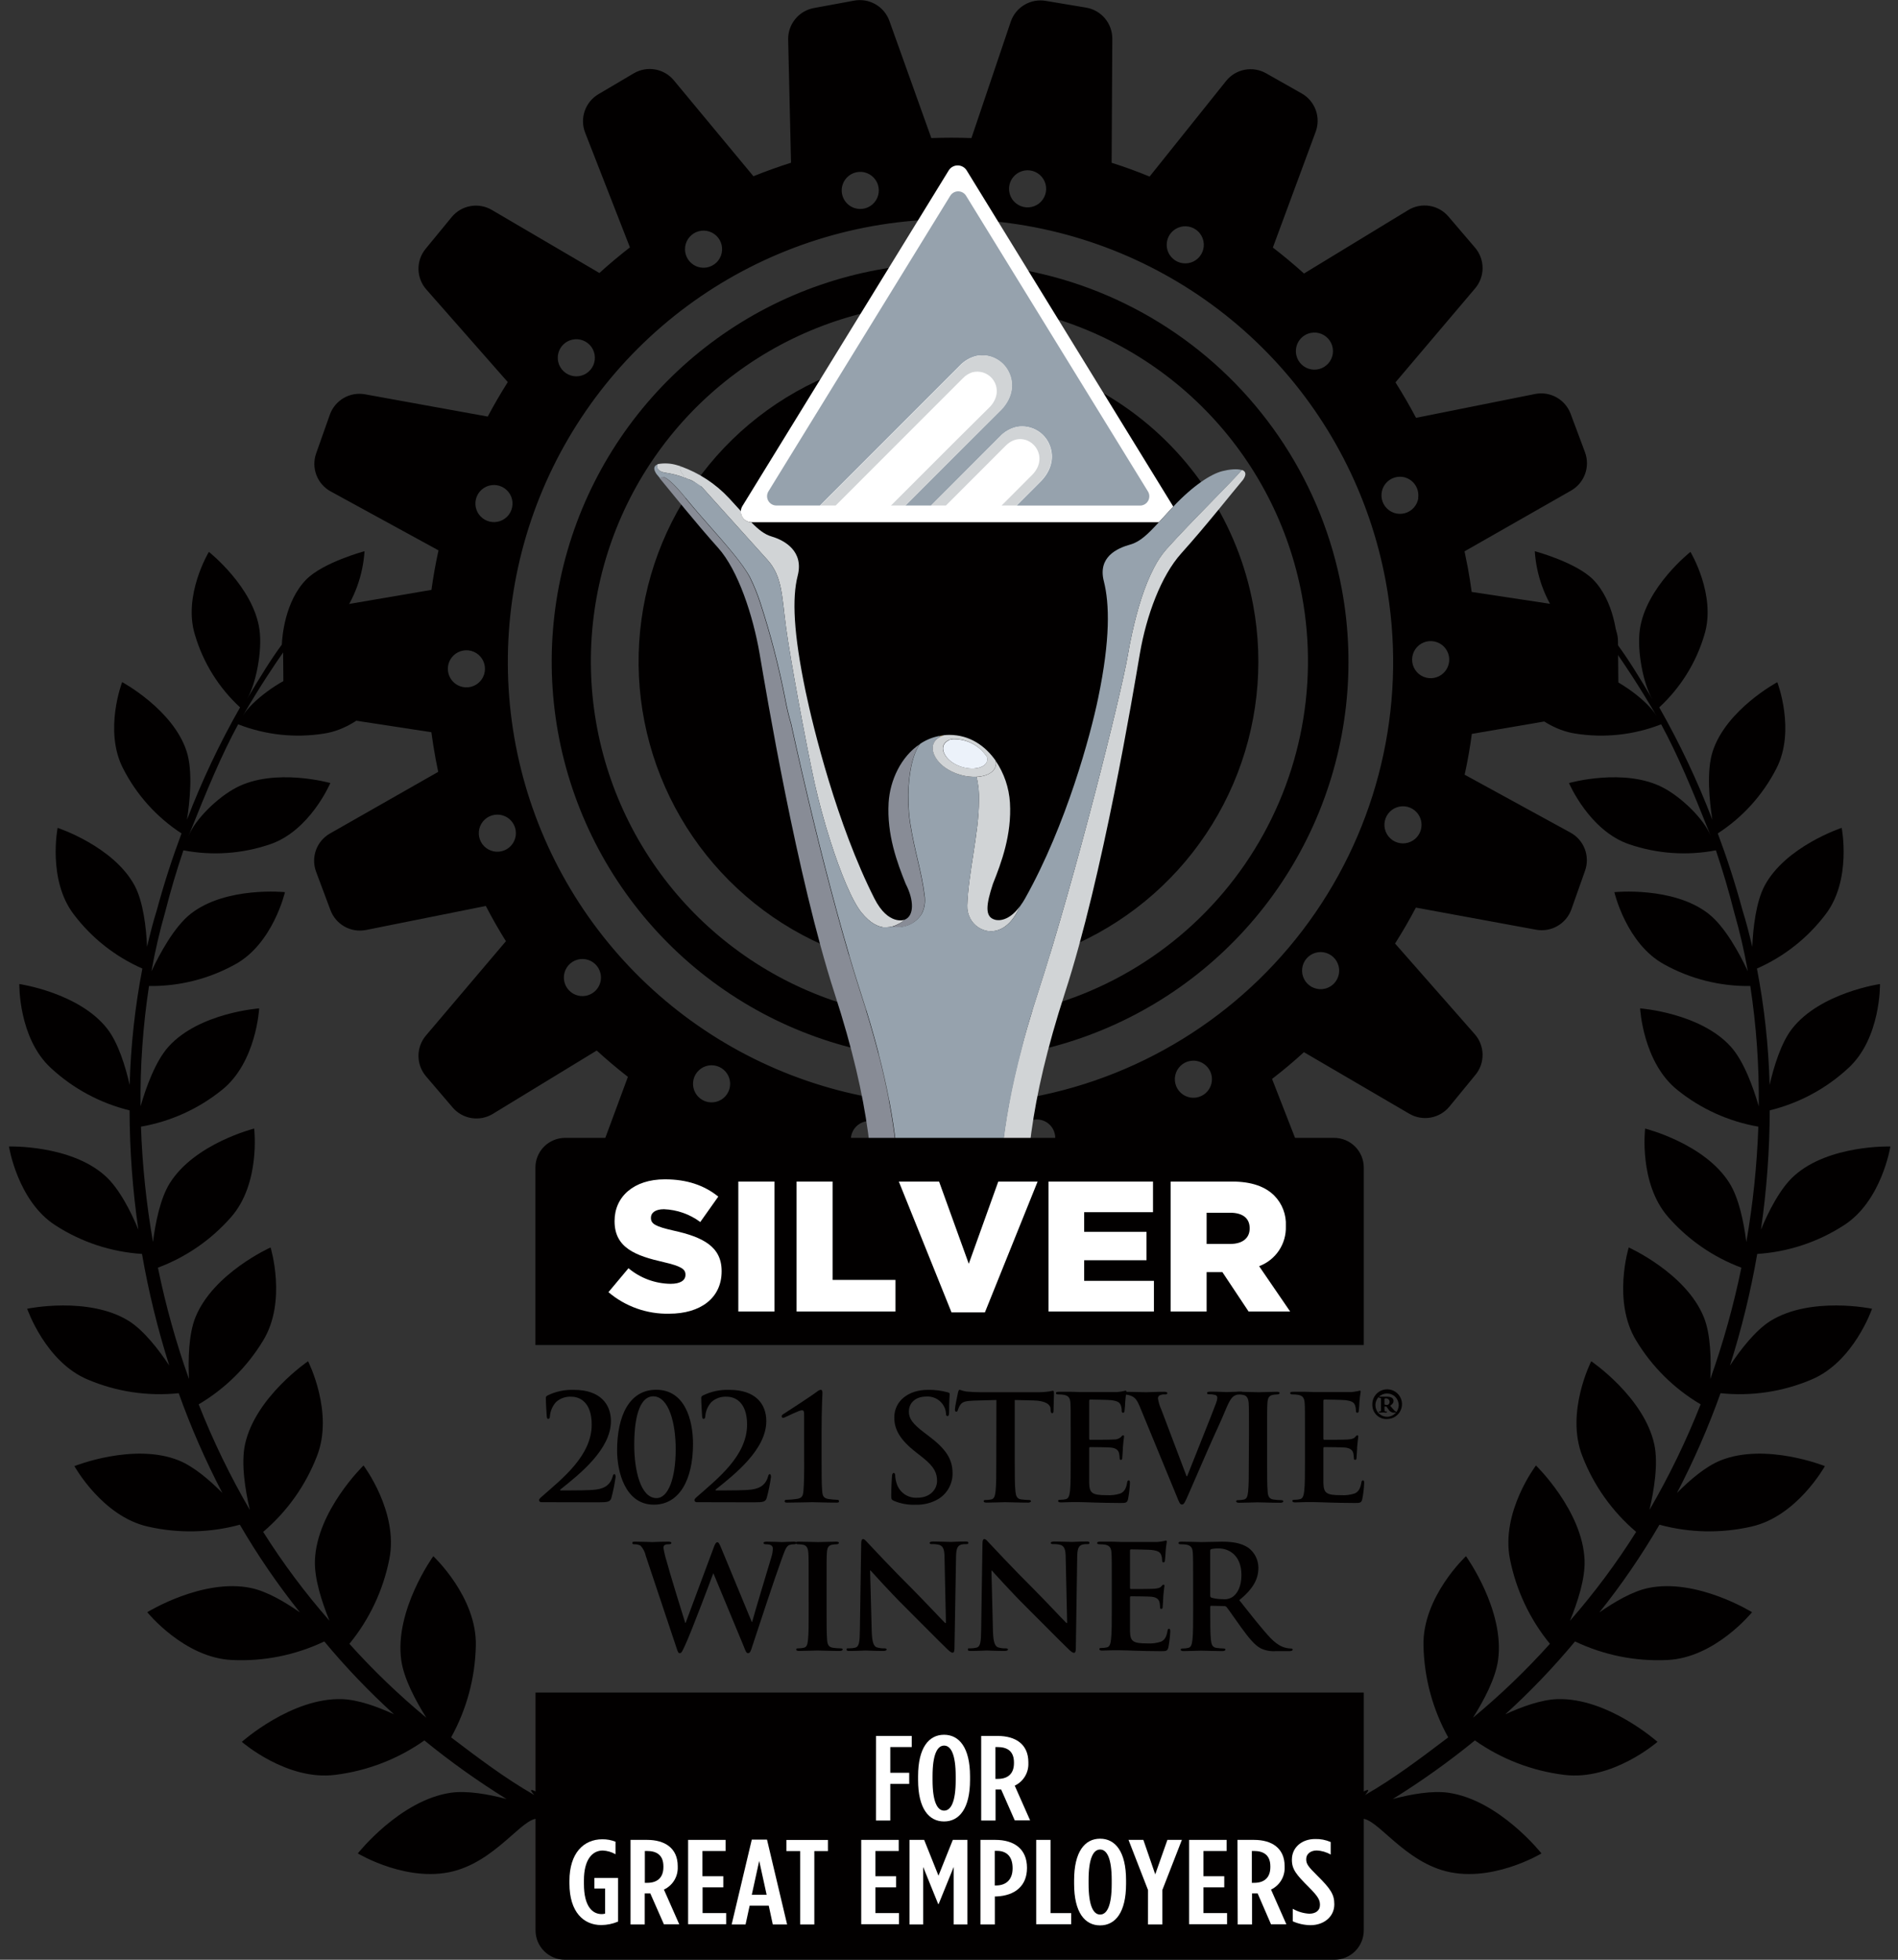 <svg width="124" height="128" viewBox="0 0 124 128" fill="none" xmlns="http://www.w3.org/2000/svg">
<rect x="0" y="0" width="124" height="128" fill="#333333" stroke="none"/>
<g clip-path="url(#clip0_271_492)">
<path d="M58.273 23.308C54.336 24.038 50.704 25.919 47.836 28.714C44.968 31.509 42.994 35.091 42.162 39.008C41.33 42.925 41.678 47.001 43.163 50.719C44.648 54.438 47.202 57.633 50.502 59.901C53.803 62.168 57.701 63.406 61.705 63.458C65.709 63.509 69.638 62.372 72.996 60.19C76.354 58.009 78.99 54.88 80.569 51.201C82.149 47.522 82.602 43.456 81.871 39.519C80.891 34.24 77.854 29.567 73.429 26.527C69.004 23.487 63.552 22.329 58.273 23.308Z" fill="#020000"/>
<path d="M57.32 17.627C52.259 18.567 47.591 20.986 43.905 24.579C40.218 28.171 37.68 32.776 36.611 37.811C35.542 42.846 35.99 48.086 37.898 52.866C39.806 57.647 43.089 61.754 47.331 64.669C51.574 67.584 56.585 69.176 61.732 69.243C66.879 69.31 71.93 67.85 76.247 65.046C80.564 62.243 83.953 58.222 85.985 53.493C88.017 48.764 88.601 43.538 87.663 38.477C87.04 35.115 85.762 31.909 83.9 29.042C82.037 26.174 79.629 23.702 76.811 21.766C73.993 19.83 70.822 18.468 67.477 17.758C64.133 17.048 60.682 17.003 57.32 17.627ZM66.302 66.223C61.747 67.068 57.044 66.544 52.787 64.716C48.53 62.889 44.91 59.84 42.386 55.955C39.861 52.071 38.545 47.525 38.604 42.892C38.663 38.26 40.094 33.749 42.716 29.93C45.339 26.11 49.035 23.154 53.337 21.436C57.639 19.717 62.354 19.312 66.886 20.273C71.418 21.234 75.564 23.517 78.799 26.833C82.034 30.15 84.212 34.351 85.059 38.906C86.193 45.014 84.854 51.323 81.336 56.444C77.819 61.565 72.411 65.079 66.302 66.213" fill="#020000"/>
<path d="M103.984 39.849L96.148 38.663C96.076 38.125 95.989 37.585 95.889 37.044C95.824 36.697 95.753 36.353 95.681 36.011L102.646 32.04C103.068 31.798 103.391 31.413 103.557 30.955C103.723 30.497 103.72 29.995 103.55 29.538L102.612 27.026C102.441 26.57 102.113 26.189 101.687 25.952C101.261 25.716 100.765 25.638 100.287 25.734L92.512 27.291C92.092 26.497 91.644 25.725 91.169 24.973L96.367 18.842C96.685 18.471 96.86 17.998 96.86 17.509C96.86 17.019 96.685 16.546 96.367 16.175L94.628 14.141C94.312 13.77 93.873 13.524 93.392 13.447C92.91 13.37 92.417 13.468 92.001 13.722L85.193 17.865C84.535 17.272 83.857 16.706 83.159 16.168L85.957 8.602C86.126 8.145 86.127 7.642 85.959 7.185C85.792 6.727 85.467 6.344 85.043 6.104L82.713 4.786C82.289 4.546 81.793 4.465 81.314 4.557C80.836 4.65 80.406 4.909 80.102 5.29L75.105 11.533C74.297 11.2 73.471 10.899 72.625 10.631L72.669 2.531C72.671 2.044 72.5 1.571 72.186 1.198C71.872 0.826 71.436 0.577 70.955 0.497L68.315 0.056C67.834 -0.025 67.341 0.068 66.923 0.318C66.504 0.568 66.189 0.959 66.033 1.421L63.466 9.018C62.598 8.987 61.725 8.987 60.845 9.018L58.106 1.365C57.941 0.906 57.619 0.521 57.197 0.279C56.774 0.036 56.279 -0.048 55.8 0.041L53.17 0.526C52.69 0.615 52.258 0.871 51.951 1.25C51.643 1.628 51.481 2.104 51.492 2.592L51.679 10.628C50.843 10.893 50.025 11.188 49.223 11.511L44.025 5.249C43.714 4.873 43.28 4.621 42.799 4.537C42.319 4.453 41.825 4.543 41.405 4.79L39.099 6.151C38.679 6.398 38.361 6.787 38.201 7.247C38.041 7.708 38.051 8.21 38.229 8.665L41.155 16.158C40.466 16.692 39.801 17.249 39.16 17.831L32.129 13.71C31.708 13.464 31.214 13.376 30.734 13.462C30.254 13.547 29.82 13.801 29.511 14.178L27.814 16.243C27.501 16.619 27.333 17.095 27.341 17.584C27.349 18.073 27.531 18.543 27.855 18.91L33.174 24.956C32.709 25.691 32.272 26.442 31.865 27.208L23.848 25.754C23.368 25.667 22.873 25.753 22.451 25.998C22.03 26.243 21.709 26.63 21.547 27.09L20.655 29.613C20.492 30.072 20.498 30.574 20.672 31.029C20.845 31.484 21.175 31.862 21.603 32.096L28.648 35.948C28.46 36.798 28.307 37.658 28.187 38.528L20.187 39.895C19.708 39.979 19.275 40.231 18.964 40.604C18.653 40.978 18.485 41.45 18.49 41.936L18.514 44.603C18.519 45.09 18.698 45.56 19.017 45.928C19.336 46.296 19.776 46.538 20.257 46.613L28.182 47.825C28.26 48.399 28.35 48.974 28.456 49.548C28.512 49.839 28.568 50.128 28.628 50.414L21.557 54.441C21.133 54.681 20.809 55.066 20.643 55.524C20.478 55.982 20.481 56.484 20.652 56.94L21.591 59.45C21.762 59.906 22.09 60.286 22.515 60.523C22.941 60.76 23.438 60.837 23.916 60.742L31.739 59.173C32.148 59.962 32.586 60.73 33.053 61.476L27.831 67.632C27.514 68.004 27.34 68.476 27.34 68.965C27.34 69.454 27.514 69.926 27.831 70.298L29.572 72.335C29.888 72.705 30.326 72.951 30.807 73.028C31.288 73.104 31.781 73.007 32.197 72.754L38.985 68.616C39.641 69.216 40.32 69.788 41.022 70.335L38.226 77.889C38.057 78.346 38.056 78.848 38.224 79.306C38.391 79.763 38.716 80.146 39.14 80.386L41.472 81.705C41.9 81.949 42.4 82.031 42.883 81.937C43.365 81.843 43.798 81.579 44.103 81.193L49.056 75.004C49.883 75.346 50.724 75.659 51.577 75.935L51.533 83.952C51.531 84.439 51.703 84.912 52.017 85.284C52.331 85.657 52.767 85.906 53.248 85.986L55.885 86.423C56.366 86.503 56.859 86.409 57.276 86.159C57.694 85.908 58.009 85.517 58.164 85.055L60.693 77.574C61.59 77.613 62.492 77.613 63.398 77.574L66.092 85.089C66.256 85.548 66.579 85.934 67.002 86.177C67.424 86.42 67.92 86.504 68.4 86.415L71.03 85.93C71.509 85.842 71.942 85.586 72.249 85.208C72.556 84.83 72.719 84.355 72.708 83.867L72.523 75.998C73.393 75.725 74.245 75.419 75.081 75.082L80.172 81.218C80.484 81.592 80.918 81.844 81.398 81.928C81.878 82.012 82.373 81.922 82.793 81.676L85.098 80.316C85.518 80.068 85.836 79.679 85.995 79.219C86.154 78.758 86.144 78.255 85.966 77.802L83.106 70.471C83.826 69.916 84.521 69.334 85.188 68.723L92.073 72.745C92.494 72.991 92.988 73.079 93.468 72.994C93.948 72.908 94.382 72.655 94.692 72.279L96.388 70.211C96.701 69.835 96.868 69.359 96.86 68.87C96.852 68.38 96.669 67.91 96.345 67.544L91.142 61.627C91.627 60.863 92.081 60.08 92.502 59.28L100.36 60.725C100.839 60.812 101.334 60.725 101.756 60.481C102.178 60.237 102.499 59.85 102.663 59.391L103.555 56.868C103.717 56.408 103.711 55.906 103.537 55.45C103.362 54.995 103.032 54.617 102.604 54.383L95.688 50.601C95.882 49.721 96.039 48.833 96.158 47.934L104.032 46.586C104.511 46.503 104.945 46.252 105.256 45.878C105.566 45.505 105.734 45.033 105.729 44.547L105.705 41.868C105.701 41.381 105.524 40.911 105.205 40.544C104.886 40.176 104.446 39.934 103.965 39.861M85.639 21.744C85.873 21.698 86.115 21.721 86.336 21.812C86.556 21.903 86.745 22.057 86.878 22.255C87.012 22.452 87.084 22.685 87.086 22.923C87.088 23.161 87.02 23.395 86.889 23.595C86.759 23.795 86.573 23.951 86.354 24.046C86.135 24.14 85.893 24.168 85.659 24.126C85.424 24.084 85.207 23.973 85.035 23.808C84.863 23.643 84.743 23.431 84.691 23.198C84.656 23.041 84.652 22.877 84.681 22.718C84.71 22.559 84.77 22.407 84.858 22.271C84.947 22.136 85.061 22.019 85.195 21.929C85.329 21.838 85.48 21.775 85.639 21.744ZM76.805 14.956C77.009 14.831 77.246 14.77 77.484 14.78C77.723 14.79 77.954 14.87 78.148 15.01C78.341 15.151 78.489 15.345 78.572 15.57C78.655 15.794 78.67 16.038 78.615 16.271C78.559 16.503 78.437 16.714 78.262 16.878C78.087 17.041 77.868 17.148 77.632 17.187C77.396 17.226 77.154 17.194 76.936 17.096C76.718 16.997 76.534 16.836 76.407 16.633C76.322 16.497 76.265 16.346 76.239 16.188C76.213 16.029 76.219 15.867 76.256 15.711C76.293 15.556 76.36 15.408 76.454 15.279C76.549 15.149 76.668 15.039 76.805 14.956ZM66.189 11.576C66.338 11.39 66.539 11.251 66.767 11.179C66.995 11.106 67.239 11.103 67.469 11.169C67.699 11.235 67.904 11.367 68.058 11.549C68.213 11.731 68.311 11.955 68.339 12.193C68.367 12.43 68.323 12.67 68.215 12.883C68.107 13.097 67.938 13.273 67.73 13.39C67.521 13.507 67.283 13.56 67.045 13.543C66.806 13.525 66.578 13.437 66.39 13.29C66.263 13.191 66.157 13.069 66.079 12.929C66 12.789 65.95 12.635 65.931 12.475C65.912 12.316 65.925 12.154 65.969 12C66.014 11.845 66.088 11.701 66.189 11.576ZM55.054 12.049C55.13 11.822 55.272 11.624 55.461 11.478C55.651 11.332 55.879 11.245 56.117 11.228C56.355 11.211 56.594 11.265 56.801 11.384C57.009 11.502 57.177 11.679 57.285 11.892C57.392 12.106 57.434 12.347 57.405 12.584C57.376 12.821 57.278 13.044 57.122 13.226C56.967 13.408 56.761 13.539 56.531 13.604C56.301 13.669 56.057 13.664 55.829 13.591C55.677 13.541 55.535 13.462 55.413 13.358C55.291 13.253 55.191 13.126 55.119 12.982C55.047 12.839 55.004 12.682 54.993 12.522C54.981 12.362 55.002 12.201 55.054 12.049ZM44.753 16.304C44.747 16.065 44.812 15.829 44.94 15.627C45.068 15.425 45.253 15.265 45.471 15.168C45.689 15.071 45.932 15.04 46.167 15.08C46.403 15.12 46.622 15.229 46.796 15.393C46.97 15.557 47.091 15.769 47.145 16.002C47.199 16.235 47.183 16.478 47.099 16.702C47.015 16.926 46.867 17.12 46.672 17.259C46.478 17.399 46.247 17.478 46.008 17.487C45.848 17.492 45.688 17.466 45.538 17.41C45.388 17.353 45.25 17.268 45.133 17.158C45.016 17.048 44.923 16.915 44.857 16.769C44.792 16.622 44.756 16.464 44.753 16.304ZM37.213 22.238C37.436 22.152 37.679 22.133 37.913 22.184C38.146 22.235 38.359 22.355 38.525 22.526C38.691 22.698 38.802 22.916 38.845 23.151C38.888 23.386 38.86 23.628 38.766 23.848C38.671 24.067 38.514 24.254 38.313 24.384C38.113 24.515 37.878 24.583 37.639 24.58C37.4 24.578 37.167 24.504 36.97 24.37C36.773 24.235 36.619 24.045 36.529 23.824C36.469 23.675 36.439 23.516 36.44 23.355C36.442 23.194 36.476 23.036 36.539 22.888C36.603 22.741 36.695 22.607 36.811 22.496C36.927 22.384 37.063 22.297 37.213 22.238ZM31.472 31.979C31.652 31.822 31.874 31.721 32.111 31.689C32.348 31.657 32.589 31.696 32.803 31.801C33.018 31.906 33.197 32.072 33.318 32.278C33.439 32.484 33.496 32.721 33.482 32.96C33.468 33.199 33.384 33.428 33.241 33.619C33.097 33.81 32.9 33.954 32.675 34.033C32.449 34.113 32.205 34.124 31.974 34.065C31.742 34.006 31.533 33.88 31.373 33.703C31.265 33.584 31.182 33.444 31.129 33.293C31.075 33.141 31.053 32.981 31.062 32.82C31.071 32.66 31.112 32.503 31.183 32.359C31.253 32.214 31.351 32.085 31.472 31.979ZM29.412 43.097C29.527 42.888 29.702 42.718 29.915 42.608C30.127 42.498 30.367 42.453 30.605 42.479C30.843 42.505 31.068 42.602 31.251 42.755C31.434 42.909 31.568 43.113 31.635 43.343C31.703 43.572 31.701 43.817 31.629 44.045C31.558 44.274 31.421 44.476 31.235 44.626C31.049 44.777 30.823 44.869 30.584 44.891C30.346 44.913 30.107 44.864 29.896 44.751C29.755 44.675 29.631 44.571 29.53 44.447C29.429 44.322 29.354 44.179 29.309 44.025C29.264 43.871 29.25 43.71 29.267 43.551C29.285 43.392 29.334 43.238 29.412 43.097ZM33.69 54.601C33.655 54.837 33.55 55.058 33.389 55.235C33.228 55.412 33.018 55.537 32.786 55.595C32.554 55.653 32.31 55.642 32.085 55.561C31.86 55.481 31.663 55.336 31.52 55.144C31.377 54.952 31.294 54.722 31.281 54.484C31.269 54.245 31.327 54.008 31.449 53.802C31.571 53.596 31.751 53.431 31.966 53.327C32.182 53.223 32.423 53.186 32.66 53.219C32.819 53.241 32.972 53.295 33.109 53.376C33.248 53.458 33.368 53.566 33.464 53.695C33.559 53.823 33.629 53.97 33.668 54.125C33.707 54.281 33.714 54.442 33.69 54.601ZM38.285 65.038C38.051 65.084 37.808 65.06 37.588 64.969C37.367 64.878 37.179 64.725 37.045 64.527C36.912 64.329 36.84 64.097 36.837 63.858C36.836 63.62 36.904 63.386 37.034 63.187C37.164 62.987 37.35 62.83 37.569 62.735C37.788 62.641 38.03 62.613 38.265 62.655C38.499 62.698 38.716 62.808 38.889 62.973C39.061 63.138 39.18 63.35 39.232 63.583C39.268 63.741 39.271 63.904 39.243 64.064C39.214 64.223 39.154 64.375 39.065 64.51C38.977 64.646 38.862 64.762 38.728 64.853C38.594 64.943 38.443 65.006 38.285 65.038ZM47.119 71.826C46.914 71.95 46.678 72.011 46.439 72.001C46.2 71.992 45.969 71.912 45.776 71.771C45.582 71.63 45.435 71.436 45.352 71.212C45.269 70.987 45.254 70.743 45.309 70.511C45.364 70.278 45.487 70.067 45.662 69.904C45.837 69.741 46.056 69.633 46.292 69.594C46.528 69.555 46.77 69.587 46.988 69.686C47.206 69.784 47.39 69.945 47.516 70.148C47.601 70.284 47.658 70.436 47.684 70.594C47.711 70.752 47.705 70.914 47.668 71.07C47.631 71.226 47.563 71.373 47.469 71.503C47.375 71.633 47.256 71.742 47.119 71.826ZM57.745 75.188C57.595 75.375 57.394 75.513 57.166 75.586C56.938 75.658 56.694 75.662 56.464 75.596C56.235 75.53 56.029 75.397 55.875 75.215C55.72 75.033 55.623 74.809 55.595 74.572C55.567 74.334 55.61 74.094 55.718 73.881C55.826 73.668 55.995 73.492 56.204 73.374C56.412 73.257 56.65 73.204 56.889 73.222C57.127 73.24 57.355 73.327 57.543 73.474C57.67 73.573 57.776 73.696 57.855 73.836C57.934 73.976 57.984 74.13 58.002 74.289C58.021 74.449 58.008 74.61 57.964 74.765C57.919 74.919 57.845 75.063 57.745 75.188ZM68.877 74.716C68.801 74.942 68.659 75.141 68.469 75.287C68.28 75.433 68.052 75.52 67.814 75.536C67.575 75.553 67.337 75.499 67.129 75.381C66.922 75.263 66.754 75.085 66.646 74.872C66.539 74.658 66.497 74.418 66.526 74.181C66.555 73.943 66.653 73.72 66.808 73.538C66.964 73.357 67.17 73.225 67.4 73.16C67.63 73.096 67.874 73.1 68.101 73.174C68.254 73.223 68.396 73.302 68.518 73.407C68.64 73.511 68.74 73.639 68.812 73.782C68.884 73.926 68.927 74.082 68.938 74.242C68.949 74.403 68.929 74.563 68.877 74.716ZM79.178 70.461C79.184 70.7 79.118 70.935 78.991 71.137C78.863 71.339 78.678 71.499 78.46 71.596C78.241 71.694 77.999 71.724 77.763 71.684C77.528 71.644 77.309 71.535 77.135 71.371C76.961 71.207 76.84 70.996 76.785 70.763C76.731 70.53 76.748 70.286 76.832 70.062C76.916 69.839 77.064 69.645 77.258 69.505C77.452 69.365 77.683 69.286 77.922 69.278C78.083 69.272 78.243 69.298 78.393 69.355C78.543 69.411 78.681 69.497 78.797 69.607C78.914 69.717 79.008 69.849 79.073 69.996C79.139 70.142 79.174 70.3 79.178 70.461ZM86.718 64.526C86.495 64.613 86.252 64.632 86.018 64.58C85.785 64.529 85.572 64.41 85.406 64.238C85.24 64.066 85.129 63.849 85.086 63.614C85.043 63.378 85.071 63.136 85.165 62.916C85.26 62.697 85.417 62.51 85.618 62.38C85.818 62.25 86.052 62.182 86.291 62.184C86.53 62.187 86.763 62.26 86.961 62.395C87.158 62.529 87.312 62.719 87.401 62.941C87.462 63.089 87.492 63.249 87.49 63.409C87.489 63.57 87.455 63.729 87.391 63.876C87.328 64.024 87.236 64.157 87.12 64.269C87.004 64.38 86.868 64.468 86.718 64.526ZM92.459 54.785C92.279 54.943 92.057 55.044 91.82 55.076C91.583 55.107 91.342 55.068 91.127 54.964C90.912 54.859 90.734 54.693 90.613 54.487C90.492 54.28 90.435 54.043 90.449 53.804C90.462 53.566 90.546 53.337 90.69 53.146C90.834 52.955 91.031 52.81 91.256 52.731C91.481 52.651 91.725 52.641 91.957 52.699C92.189 52.758 92.398 52.884 92.558 53.061C92.666 53.181 92.749 53.32 92.802 53.471C92.856 53.623 92.878 53.784 92.869 53.944C92.86 54.104 92.819 54.261 92.748 54.406C92.678 54.55 92.579 54.679 92.459 54.785ZM67.376 71.671C61.752 72.715 55.944 72.068 50.688 69.811C45.431 67.554 40.962 63.789 37.846 58.992C34.729 54.195 33.105 48.582 33.18 42.862C33.254 37.142 35.023 31.572 38.263 26.858C41.502 22.143 46.068 18.495 51.381 16.375C56.694 14.256 62.517 13.759 68.112 14.949C73.707 16.139 78.824 18.961 82.815 23.059C86.806 27.158 89.492 32.347 90.534 37.972C91.93 45.512 90.275 53.297 85.933 59.616C81.59 65.936 74.915 70.271 67.376 71.671ZM94.529 43.672C94.413 43.881 94.238 44.052 94.026 44.162C93.813 44.272 93.573 44.316 93.335 44.29C93.097 44.264 92.873 44.168 92.689 44.014C92.506 43.86 92.373 43.656 92.305 43.426C92.238 43.197 92.24 42.952 92.311 42.724C92.382 42.496 92.52 42.294 92.706 42.143C92.892 41.992 93.118 41.9 93.356 41.878C93.594 41.856 93.834 41.905 94.044 42.019C94.185 42.095 94.31 42.198 94.41 42.322C94.511 42.447 94.586 42.59 94.632 42.744C94.677 42.898 94.691 43.059 94.673 43.218C94.656 43.377 94.607 43.532 94.529 43.672ZM92.665 32.52C92.631 32.757 92.528 32.978 92.369 33.157C92.21 33.335 92.002 33.463 91.77 33.523C91.539 33.583 91.295 33.574 91.069 33.496C90.843 33.418 90.645 33.275 90.5 33.084C90.355 32.894 90.27 32.665 90.255 32.427C90.24 32.188 90.296 31.95 90.415 31.743C90.535 31.536 90.713 31.369 90.927 31.263C91.142 31.157 91.383 31.117 91.62 31.148C91.779 31.17 91.932 31.224 92.07 31.305C92.208 31.387 92.329 31.496 92.424 31.625C92.52 31.753 92.59 31.9 92.628 32.056C92.667 32.212 92.674 32.373 92.65 32.532" fill="#020000"/>
<path d="M74.468 42.702C74.901 40.176 75.862 37.611 77.163 36.157C78.86 34.268 80.414 32.278 81.219 31.325C81.462 30.964 81.374 30.775 81.134 30.692C80.276 31.679 77.859 34.018 76.206 35.866C75.886 36.235 75.613 36.642 75.391 37.078C74.763 38.271 74.298 39.825 73.963 41.354C73.854 41.839 73.762 42.324 73.68 42.809C73.246 45.333 70.285 57.212 67.808 64.851C67.701 65.181 67.599 65.503 67.5 65.821C67.212 66.752 66.959 67.629 66.739 68.463C65.359 73.676 65.216 77.171 65.207 81.07H66.976C66.976 76.328 67.195 72.192 69.575 64.846C72.053 57.227 74.036 45.228 74.468 42.702Z" fill="#D1D4D6"/>
<path d="M56.224 64.865C55.17 61.609 54.096 57.563 53.177 53.796C52.6 51.42 52.081 49.153 51.669 47.267C51.512 46.735 51.383 46.194 51.284 45.648C50.872 43.526 50.33 41.433 49.659 39.378C49.477 38.808 49.252 38.252 48.986 37.715C48.501 36.784 47.414 35.572 46.333 34.341C45.817 33.756 45.3 33.165 44.842 32.6C43.984 31.541 43.543 31.203 43.315 31.145C43.287 31.141 43.258 31.141 43.23 31.145C43.202 31.149 43.176 31.161 43.154 31.179C43.132 31.197 43.116 31.221 43.106 31.247C43.96 32.273 45.385 34.072 46.917 35.783C48.219 37.238 49.194 40.181 49.628 42.705C50.062 45.228 52.052 57.229 54.52 64.868C56.901 72.214 57.107 76.35 57.121 81.091H58.819C58.819 79.894 58.799 78.735 58.741 77.554C58.576 74.058 58.011 70.356 56.224 64.865Z" fill="#888C96"/>
<path d="M44.481 30.794C44.506 30.849 44.536 30.902 44.571 30.951L44.702 31.107H44.541C44.667 31.154 44.788 31.211 44.905 31.276C45.15 31.336 45.375 31.459 45.557 31.633C45.596 31.674 45.71 31.72 45.749 31.766H45.817C46.03 32.008 46.343 32.35 46.709 32.76C47.625 33.778 48.869 35.163 49.688 36.069L50.125 36.554C51.119 37.643 51.073 38.92 51.356 41.005C51.64 43.09 52.602 48.305 53.218 51.146C53.461 52.232 53.829 53.631 54.268 54.994C54.898 56.953 55.655 58.841 56.297 59.624L56.474 59.823L56.52 59.871C56.578 59.932 56.637 59.99 56.695 60.041L56.712 60.058C56.765 60.104 56.816 60.145 56.867 60.184L56.92 60.225C56.974 60.264 57.027 60.3 57.08 60.332L57.126 60.356C57.165 60.38 57.206 60.4 57.245 60.419L57.313 60.451L57.432 60.497C57.463 60.509 57.496 60.519 57.529 60.526L57.606 60.545L57.694 60.562H57.745C57.802 60.566 57.859 60.566 57.917 60.562H57.95C58.061 60.559 58.171 60.544 58.278 60.516C58.431 60.476 58.577 60.416 58.714 60.337H58.729C58.785 60.307 58.839 60.275 58.891 60.24L58.93 60.213C58.991 60.167 59.051 60.121 59.107 60.073C59.107 60.073 58.043 60.49 57.126 58.684C54.673 53.835 53.129 47.532 52.636 45.18C51.831 41.328 51.744 39.054 52.115 37.602C52.523 36.014 51.279 35.298 50.418 35.044C49.95 34.908 49.553 34.593 49.082 34.113C48.99 34.111 48.899 34.09 48.814 34.052C48.73 34.014 48.654 33.96 48.591 33.892C48.528 33.824 48.479 33.744 48.447 33.657C48.415 33.57 48.401 33.478 48.406 33.386C48.163 33.129 47.921 32.845 47.625 32.532C46.756 31.6 45.675 30.89 44.474 30.462C44.468 30.474 44.463 30.487 44.459 30.501C44.442 30.548 44.436 30.599 44.44 30.649C44.443 30.7 44.457 30.749 44.481 30.794Z" fill="#D1D4D6"/>
<path d="M43.375 30.855C43.403 30.863 43.431 30.868 43.46 30.872C43.789 30.919 44.113 30.993 44.43 31.095C44.553 31.136 44.672 31.177 44.806 31.226C44.73 31.128 44.655 31.034 44.585 30.951C44.55 30.902 44.52 30.849 44.495 30.794C44.47 30.75 44.454 30.7 44.448 30.649C44.443 30.598 44.448 30.547 44.464 30.498C44.468 30.485 44.472 30.472 44.478 30.459C44.399 30.43 44.318 30.405 44.236 30.384C43.826 30.259 43.392 30.235 42.97 30.314C42.952 30.34 42.939 30.37 42.931 30.401C42.89 30.583 43.038 30.787 43.375 30.855Z" fill="#D1D4D6"/>
<path d="M58.055 52.426C57.931 54.511 58.612 56.342 59.17 57.731C59.727 58.805 59.727 59.816 59.109 60.068C59.051 60.116 58.99 60.162 58.93 60.208L58.891 60.24C58.836 60.28 58.778 60.317 58.719 60.351H58.705C58.568 60.43 58.421 60.491 58.268 60.531C58.637 60.607 59.021 60.569 59.368 60.42C59.715 60.272 60.008 60.021 60.208 59.702C60.265 59.597 60.309 59.487 60.341 59.372C60.395 59.19 60.421 59.002 60.419 58.812C60.419 58.72 60.413 58.627 60.401 58.536C60.2 56.885 59.745 55.626 59.454 53.752C59.42 53.532 59.393 53.299 59.374 53.062C59.344 52.705 59.33 52.334 59.332 51.968C59.347 50.618 59.592 49.275 60.106 48.596C58.864 49.408 58.142 50.974 58.055 52.426Z" fill="#888C96"/>
<path d="M62.506 28.724L64.654 26.576C64.801 26.422 64.919 26.242 65.001 26.045C64.919 26.242 64.801 26.422 64.654 26.576L62.506 28.724Z" fill="#EEF5FB"/>
<path d="M65.437 26.753L62.285 29.885L65.437 26.753C66.213 25.919 66.259 25 65.922 24.306C66.246 25 66.201 25.919 65.437 26.753Z" fill="#EEF5FB"/>
<path d="M65.306 28.527C65.609 28.2 66.005 27.974 66.441 27.88C66.005 27.974 65.609 28.2 65.306 28.527Z" fill="#EEF5FB"/>
<path d="M62.7 23.887C63.003 23.56 63.399 23.334 63.834 23.24C63.399 23.334 63.003 23.56 62.7 23.887Z" fill="#EEF5FB"/>
<path d="M65.001 26.042C65.094 25.822 65.123 25.579 65.085 25.343C65.046 25.106 64.942 24.886 64.784 24.706C64.625 24.526 64.419 24.394 64.19 24.326C63.96 24.258 63.716 24.256 63.485 24.321C63.716 24.256 63.96 24.258 64.19 24.326C64.419 24.394 64.625 24.526 64.784 24.706C64.942 24.886 65.046 25.106 65.085 25.343C65.123 25.579 65.094 25.822 65.001 26.042Z" fill="#EEF5FB"/>
<path d="M49.075 34.108H75.711C75.983 33.815 76.283 33.482 76.637 33.104L76.649 33.09L76.632 33.056L63.156 11.133C63.094 11.032 63.007 10.95 62.904 10.892C62.801 10.835 62.685 10.805 62.568 10.805C62.45 10.805 62.334 10.835 62.231 10.892C62.128 10.95 62.042 11.032 61.98 11.133L48.501 33.056C48.441 33.155 48.406 33.267 48.399 33.383C48.395 33.475 48.409 33.568 48.441 33.654C48.472 33.741 48.521 33.82 48.584 33.888C48.647 33.955 48.723 34.01 48.807 34.047C48.892 34.085 48.983 34.106 49.075 34.108Z" fill="white"/>
<path d="M50.726 33.017H53.572L62.7 23.887C63.003 23.56 63.399 23.334 63.834 23.24C64.248 23.168 64.673 23.233 65.046 23.426C65.419 23.619 65.719 23.928 65.9 24.306C66.246 25 66.2 25.919 65.415 26.753L62.285 29.885L59.153 33.017H60.831L65.318 28.527C65.62 28.2 66.017 27.974 66.453 27.88C66.936 27.798 67.433 27.902 67.843 28.172C68.253 28.442 68.545 28.858 68.661 29.334C68.823 29.965 68.683 30.709 68.04 31.398L66.418 33.022H74.48C74.588 33.022 74.694 32.993 74.787 32.939C74.881 32.884 74.958 32.805 75.01 32.711C75.063 32.616 75.09 32.51 75.087 32.401C75.085 32.293 75.053 32.188 74.996 32.096L63.117 12.788C63.062 12.7 62.986 12.626 62.896 12.575C62.805 12.524 62.703 12.498 62.599 12.498C62.495 12.498 62.393 12.524 62.302 12.575C62.212 12.626 62.136 12.7 62.081 12.788L50.202 32.096C50.146 32.188 50.115 32.294 50.114 32.402C50.112 32.51 50.139 32.616 50.193 32.71C50.246 32.804 50.324 32.882 50.418 32.936C50.511 32.99 50.618 33.018 50.726 33.017Z" fill="#96A2AD"/>
<path d="M62.285 29.885L65.437 26.753C66.212 25.919 66.258 25 65.921 24.306C65.74 23.928 65.441 23.619 65.068 23.426C64.695 23.233 64.269 23.168 63.856 23.24C63.42 23.334 63.025 23.56 62.721 23.887L53.594 33.017H54.597L62.903 24.709C63.07 24.532 63.277 24.399 63.507 24.321C63.737 24.256 63.982 24.258 64.211 24.326C64.441 24.394 64.647 24.526 64.805 24.706C64.963 24.886 65.068 25.106 65.106 25.343C65.144 25.579 65.115 25.822 65.022 26.042C64.941 26.239 64.823 26.419 64.675 26.573L62.506 28.724L58.212 33.017H59.16L62.285 29.885Z" fill="#D1D4D6"/>
<path d="M66.441 27.88C66.005 27.974 65.608 28.2 65.306 28.527L60.831 33.017H61.8L65.694 29.121C66.942 27.843 68.758 29.606 67.466 30.985L65.437 33.017H66.406L68.028 31.393C68.671 30.704 68.811 29.96 68.649 29.33C68.532 28.854 68.24 28.439 67.83 28.171C67.42 27.902 66.924 27.798 66.441 27.88Z" fill="#D1D4D6"/>
<path d="M61.315 48.082C61.366 48.082 61.415 48.099 61.463 48.106C61.527 48.075 61.593 48.049 61.66 48.026C61.558 48.041 61.434 48.058 61.315 48.082Z" fill="#F8D182"/>
<path d="M64.993 60.068C64.312 59.879 64.435 59.057 64.869 57.731C65.425 56.342 66.106 54.511 65.982 52.426C65.921 51.447 65.598 50.501 65.046 49.689C65.056 49.733 65.063 49.778 65.066 49.822C65.105 50.361 64.552 50.703 63.8 50.744C63.842 50.926 63.875 51.115 63.902 51.306C63.929 51.498 63.946 51.697 63.955 51.9C63.955 52.031 63.955 52.169 63.955 52.307C63.955 54.392 63.252 57.081 63.192 59.144C63.186 59.287 63.199 59.429 63.23 59.568C63.249 59.656 63.276 59.742 63.31 59.825C63.404 60.068 63.557 60.283 63.754 60.452C63.951 60.621 64.187 60.739 64.44 60.795C64.524 60.812 64.609 60.822 64.695 60.824C64.738 60.827 64.782 60.827 64.826 60.824C65.357 60.79 65.919 60.463 66.363 59.719C66.474 59.532 66.571 59.345 66.663 59.156C65.791 60.368 64.993 60.068 64.993 60.068Z" fill="#D1D4D6"/>
<path d="M67.5 65.835C67.599 65.518 67.701 65.195 67.808 64.865C70.286 57.226 73.246 45.347 73.68 42.824C73.762 42.339 73.854 41.854 73.963 41.369C74.298 39.839 74.763 38.285 75.391 37.092C75.613 36.657 75.886 36.25 76.206 35.88C77.859 34.033 80.276 31.693 81.135 30.707C80.827 30.598 80.274 30.665 79.857 30.772C79.117 30.959 77.947 31.713 76.649 33.092L76.637 33.107C76.283 33.485 75.983 33.817 75.711 34.11C74.984 34.898 74.482 35.386 73.849 35.565C72.981 35.807 71.709 36.377 72.116 37.965C72.487 39.42 72.547 41.754 71.743 45.604C71.258 47.956 69.684 53.847 66.974 58.676C66.883 58.84 66.782 58.998 66.671 59.149C66.579 59.338 66.482 59.525 66.37 59.711C65.927 60.456 65.364 60.783 64.833 60.817C64.79 60.819 64.746 60.819 64.702 60.817C64.617 60.815 64.532 60.805 64.448 60.788C64.194 60.732 63.958 60.614 63.761 60.445C63.564 60.276 63.412 60.06 63.318 59.818C63.284 59.735 63.257 59.649 63.238 59.561C63.207 59.422 63.194 59.279 63.199 59.137C63.26 57.074 63.956 54.385 63.963 52.3C63.963 52.161 63.963 52.025 63.963 51.893C63.963 51.689 63.936 51.493 63.91 51.299C63.883 51.105 63.849 50.918 63.808 50.736C63.472 50.752 63.136 50.714 62.811 50.625C62.519 50.548 62.237 50.432 61.975 50.281C60.974 49.706 60.496 48.569 61.478 48.099C61.429 48.099 61.381 48.079 61.33 48.075C60.897 48.163 60.485 48.335 60.118 48.581C59.604 49.26 59.359 50.603 59.345 51.953C59.345 52.322 59.357 52.681 59.386 53.047C59.405 53.289 59.432 53.517 59.466 53.738C59.757 55.621 60.212 56.87 60.414 58.521C60.425 58.613 60.431 58.705 60.431 58.797C60.434 58.987 60.407 59.176 60.353 59.357C60.322 59.472 60.277 59.583 60.22 59.687C60.02 60.007 59.727 60.258 59.38 60.406C59.033 60.554 58.65 60.593 58.28 60.516C58.173 60.544 58.063 60.559 57.953 60.562H57.919C57.862 60.566 57.804 60.566 57.747 60.562H57.696L57.609 60.545L57.531 60.526C57.498 60.519 57.466 60.509 57.434 60.497L57.315 60.451L57.248 60.419C57.209 60.4 57.167 60.38 57.129 60.356L57.083 60.332C57.029 60.3 56.976 60.264 56.923 60.225L56.869 60.184C56.818 60.145 56.767 60.104 56.714 60.058L56.697 60.041C56.639 59.99 56.581 59.932 56.523 59.871L56.477 59.823L56.3 59.624C55.657 58.841 54.901 56.957 54.27 54.994C53.832 53.631 53.456 52.232 53.221 51.146C52.605 48.305 51.642 43.088 51.359 41.005C51.075 38.923 51.116 37.643 50.127 36.554L49.691 36.069C48.871 35.163 47.628 33.778 46.711 32.76C46.345 32.35 46.033 32.001 45.819 31.766C45.513 31.54 45.176 31.36 44.818 31.233C44.692 31.184 44.575 31.143 44.442 31.102C44.126 31.001 43.801 30.926 43.472 30.879C43.444 30.876 43.415 30.87 43.388 30.862C43.06 30.794 42.903 30.59 42.946 30.408C42.954 30.377 42.967 30.348 42.985 30.321C42.743 30.404 42.639 30.593 42.888 30.959C42.963 31.046 43.046 31.145 43.131 31.252C43.14 31.226 43.157 31.202 43.178 31.184C43.2 31.166 43.226 31.154 43.254 31.15C43.282 31.146 43.311 31.146 43.339 31.15C43.567 31.204 44.008 31.541 44.866 32.605C45.325 33.17 45.836 33.761 46.357 34.346C47.439 35.577 48.513 36.789 49.01 37.72C49.276 38.257 49.501 38.813 49.684 39.383C50.354 41.438 50.896 43.531 51.308 45.653C51.408 46.199 51.536 46.739 51.693 47.272C52.105 49.158 52.622 51.425 53.201 53.801C54.12 57.568 55.194 61.614 56.249 64.87C58.031 70.362 58.595 74.061 58.772 77.557C58.831 78.737 58.845 79.896 58.85 81.094H65.226C65.226 77.191 65.379 73.695 66.758 68.487C66.959 67.644 67.212 66.766 67.5 65.835Z" fill="#96A2AD"/>
<path d="M65.066 49.815C65.063 49.77 65.056 49.726 65.046 49.682C64.368 48.712 63.349 47.999 62.019 47.999C61.901 48 61.784 48.006 61.667 48.019C61.6 48.041 61.534 48.068 61.471 48.099C60.489 48.569 60.966 49.706 61.968 50.281C62.23 50.432 62.511 50.548 62.804 50.625C63.128 50.714 63.465 50.752 63.8 50.736C64.552 50.703 65.105 50.361 65.066 49.815ZM63.611 50.189C63.162 50.206 62.717 50.095 62.329 49.868C61.628 49.466 61.294 48.671 61.98 48.341C62.023 48.322 62.069 48.302 62.12 48.285C62.171 48.269 62.283 48.273 62.363 48.273C62.786 48.277 63.202 48.387 63.572 48.593C63.942 48.799 64.255 49.094 64.482 49.452C64.593 49.888 64.186 50.164 63.619 50.196L63.611 50.189Z" fill="#D1D4D6"/>
<path d="M64.492 49.459C64.265 49.101 63.952 48.806 63.582 48.6C63.212 48.395 62.796 48.285 62.373 48.281C62.29 48.281 62.208 48.281 62.13 48.293C62.053 48.305 62.033 48.329 61.99 48.349C61.304 48.678 61.638 49.473 62.339 49.876C62.727 50.102 63.172 50.213 63.621 50.196C64.186 50.164 64.593 49.888 64.492 49.459Z" fill="#ECF2FA"/>
<path d="M42.755 120.645C40.316 120.303 39.012 119.377 37.087 118.274C36.095 117.704 34.039 116.269 34.905 117.243C32.99 116.147 31.268 114.838 29.472 113.478C30.488 111.644 31.042 109.591 31.087 107.495C31.166 104.307 28.308 101.643 28.308 101.643C28.308 101.643 25.763 105.17 26.214 108.431C26.378 109.628 27.147 111.073 27.852 112.193C26.061 110.71 24.381 109.097 22.827 107.366C24.137 105.766 25.032 103.868 25.435 101.839C26.056 98.772 23.75 95.718 23.75 95.718C23.75 95.718 20.693 98.685 20.575 101.917C20.529 103.112 21.033 104.656 21.527 105.861C19.932 104.042 18.483 102.101 17.193 100.055C18.759 98.724 19.968 97.022 20.708 95.104C21.83 92.253 20.126 88.91 20.126 88.91C20.126 88.91 16.669 91.257 16.005 94.353C15.74 95.594 16.022 97.332 16.322 98.619C15.035 96.409 13.918 94.104 12.979 91.725C14.708 90.706 16.156 89.273 17.193 87.555C18.759 84.992 17.677 81.477 17.677 81.477C17.677 81.477 13.942 83.152 12.773 86.028C12.32 87.143 12.288 88.794 12.346 90.071C11.501 87.697 10.823 85.267 10.317 82.798C12.16 82.11 13.803 80.974 15.098 79.494C17.038 77.288 16.606 73.712 16.606 73.712C16.606 73.712 12.727 74.682 11.098 77.271C10.467 78.274 10.152 79.877 9.995 81.123C9.56 78.632 9.298 76.115 9.209 73.588C11.145 73.251 12.964 72.428 14.494 71.195C16.751 69.397 16.933 65.862 16.933 65.862C16.933 65.862 13.013 66.145 11.013 68.359C10.15 69.314 9.534 71.043 9.183 72.26C9.153 69.63 9.337 67.002 9.735 64.402C11.698 64.429 13.634 63.943 15.353 62.994C17.837 61.644 18.616 58.271 18.616 58.271C18.616 58.271 14.78 57.879 12.472 59.675C11.382 60.523 10.417 62.322 9.895 63.438C10.126 62.138 10.424 60.852 10.787 59.583C11.149 58.16 11.551 56.814 11.983 55.539C13.868 55.901 15.814 55.767 17.631 55.149C20.255 54.269 21.581 51.144 21.581 51.144C21.581 51.144 17.944 50.116 15.416 51.454C14.235 52.077 12.766 53.478 12.317 54.606C13.561 51.495 14.456 49.347 15.559 47.308C17.341 48.005 19.276 48.215 21.166 47.914C23.85 47.512 25.658 44.724 25.658 44.724C25.658 44.724 22.327 43.112 19.658 43.97C18.264 44.421 16.422 45.803 15.859 46.758C17.117 44.622 17.881 43.495 18.679 42.353C19.302 42.246 21.232 41.795 22.264 40.324C23.176 39.057 23.713 37.559 23.816 36.001C23.816 36.001 21.105 36.729 19.998 37.861C18.616 39.277 18.434 41.58 18.412 42.103C17.736 43.017 16.999 44.2 16.138 45.66C16.718 44.69 17.151 42.523 16.95 41.114C16.553 38.336 13.646 36.047 13.646 36.047C13.646 36.047 11.929 38.894 12.742 41.483C13.278 43.293 14.295 44.924 15.685 46.203C14.343 48.556 13.184 51.009 12.216 53.539C12.402 52.349 12.611 50.356 12.189 49.064C11.297 46.336 7.98 44.552 7.98 44.552C7.98 44.552 6.768 47.704 8.033 50.176C8.912 51.907 10.231 53.376 11.859 54.434C11.277 55.99 10.729 57.66 10.242 59.457C10 60.228 9.798 61.025 9.607 61.842C9.554 60.611 9.364 58.921 8.802 57.854C7.425 55.277 3.764 54.072 3.764 54.072C3.764 54.072 3.098 57.466 4.814 59.716C5.982 61.262 7.527 62.482 9.301 63.261C8.818 65.768 8.54 68.311 8.472 70.863C8.194 69.651 7.723 68.104 6.998 67.181C5.156 64.836 1.262 64.272 1.262 64.272C1.262 64.272 1.199 67.801 3.321 69.753C4.771 71.1 6.542 72.054 8.465 72.524C8.472 75.132 8.664 77.735 9.04 80.316C8.555 79.14 7.784 77.608 6.858 76.788C4.586 74.759 0.586 74.883 0.586 74.883C0.586 74.883 1.146 78.444 3.616 80.03C5.312 81.128 7.261 81.772 9.277 81.901C9.706 84.369 10.301 86.804 11.059 89.191C10.363 88.144 9.403 86.903 8.421 86.282C5.786 84.643 1.776 85.48 1.776 85.48C1.776 85.48 2.969 88.959 5.742 90.11C7.613 90.903 9.654 91.208 11.675 90.997C12.474 93.232 13.427 95.408 14.526 97.511C13.687 96.665 12.649 95.778 11.677 95.388C8.741 94.207 4.862 95.759 4.862 95.759C4.862 95.759 6.678 99.044 9.665 99.71C11.646 100.163 13.709 100.121 15.67 99.587C16.836 101.59 18.148 103.505 19.595 105.315C18.611 104.627 17.433 103.938 16.41 103.723C13.258 103.056 9.621 105.301 9.621 105.301C9.621 105.301 12.026 108.28 15.149 108.423C17.23 108.525 19.304 108.108 21.186 107.211C22.591 108.901 24.112 110.49 25.738 111.968C24.65 111.466 23.389 111.013 22.344 110.979C19.047 110.872 15.799 113.769 15.799 113.769C15.799 113.769 18.744 116.336 21.908 115.924C24.003 115.664 26.001 114.893 27.726 113.677C29.43 115.067 31.223 116.344 33.091 117.503C31.899 117.187 30.524 116.943 29.455 117.093C26.121 117.578 23.377 121.057 23.377 121.057C23.377 121.057 26.793 123.115 29.899 122.143C32.767 121.243 34.381 118.337 35.351 118.843C37.938 120.194 39.242 121.12 42.508 122.523C41.344 122.029 43.984 120.817 42.755 120.645Z" fill="#020000"/>
<path d="M81.331 120.645C83.77 120.303 85.074 119.377 86.999 118.274C87.99 117.704 90.046 116.269 89.181 117.243C91.096 116.147 92.817 114.838 94.614 113.478C93.598 111.644 93.044 109.591 92.999 107.495C92.917 104.307 95.775 101.643 95.775 101.643C95.775 101.643 98.323 105.17 97.872 108.431C97.707 109.628 96.939 111.073 96.233 112.193C98.025 110.71 99.704 109.097 101.259 107.366C99.949 105.766 99.053 103.868 98.65 101.839C98.029 98.772 100.347 95.718 100.347 95.718C100.347 95.718 103.407 98.685 103.523 101.917C103.569 103.114 103.065 104.656 102.57 105.861C104.161 104.042 105.607 102.1 106.893 100.055C105.326 98.724 104.118 97.022 103.378 95.104C102.255 92.253 103.959 88.91 103.959 88.91C103.959 88.91 107.417 91.257 108.081 94.353C108.345 95.594 108.064 97.332 107.763 98.619C109.051 96.409 110.168 94.104 111.106 91.725C109.378 90.706 107.93 89.273 106.893 87.555C105.327 84.992 106.408 81.477 106.408 81.477C106.408 81.477 110.144 83.152 111.312 86.028C111.766 87.143 111.797 88.794 111.739 90.071C112.583 87.697 113.261 85.267 113.768 82.798C111.926 82.11 110.283 80.974 108.988 79.494C107.048 77.288 107.48 73.714 107.48 73.714C107.48 73.714 111.371 74.684 112.988 77.271C113.618 78.274 113.933 79.877 114.091 81.123C114.524 78.632 114.787 76.115 114.876 73.588C112.94 73.251 111.122 72.428 109.591 71.195C107.334 69.397 107.152 65.862 107.152 65.862C107.152 65.862 111.072 66.148 113.072 68.359C113.936 69.314 114.551 71.043 114.903 72.26C114.932 69.63 114.747 67.002 114.35 64.402C112.387 64.429 110.451 63.943 108.733 62.994C106.248 61.644 105.47 58.271 105.47 58.271C105.47 58.271 109.305 57.879 111.613 59.675C112.704 60.523 113.669 62.322 114.19 63.438C113.96 62.138 113.661 60.851 113.296 59.583C112.937 58.16 112.534 56.814 112.103 55.539C110.218 55.901 108.271 55.767 106.454 55.149C103.831 54.269 102.505 51.144 102.505 51.144C102.505 51.144 106.141 50.116 108.67 51.454C109.851 52.077 111.32 53.478 111.768 54.606C110.525 51.495 109.63 49.347 108.527 47.308C106.745 48.005 104.809 48.215 102.919 47.914C100.236 47.507 98.427 44.724 98.427 44.724C98.427 44.724 101.758 43.112 104.427 43.973C105.821 44.421 107.664 45.803 108.226 46.758C106.968 44.622 106.204 43.495 105.407 42.353C104.784 42.246 102.854 41.795 101.821 40.324C100.91 39.057 100.372 37.559 100.27 36.001C100.27 36.001 102.98 36.729 104.088 37.861C105.47 39.277 105.652 41.58 105.673 42.103C106.35 43.017 107.087 44.2 107.947 45.66C107.368 44.69 106.934 42.523 107.135 41.114C107.533 38.336 110.44 36.047 110.44 36.047C110.44 36.047 112.156 38.894 111.344 41.483C110.807 43.293 109.79 44.924 108.401 46.203C109.742 48.557 110.901 51.009 111.87 53.539C111.683 52.349 111.475 50.356 111.897 49.064C112.789 46.341 116.115 44.557 116.115 44.557C116.115 44.557 117.327 47.709 116.062 50.181C115.18 51.912 113.857 53.379 112.226 54.434C112.808 55.99 113.356 57.66 113.843 59.459C114.086 60.228 114.287 61.025 114.479 61.842C114.532 60.611 114.721 58.921 115.283 57.854C116.661 55.277 120.321 54.072 120.321 54.072C120.321 54.072 120.988 57.466 119.272 59.716C118.103 61.262 116.558 62.482 114.784 63.261C115.268 65.768 115.545 68.311 115.613 70.863C115.892 69.651 116.362 68.104 117.087 67.181C118.93 64.836 122.823 64.272 122.823 64.272C122.823 64.272 122.886 67.801 120.765 69.753C119.315 71.1 117.544 72.054 115.62 72.524C115.613 75.132 115.421 77.737 115.046 80.318C115.531 79.14 116.302 77.608 117.228 76.788C119.492 74.759 123.502 74.883 123.502 74.883C123.502 74.883 122.942 78.444 120.464 80.03C118.768 81.127 116.819 81.772 114.803 81.901C114.375 84.369 113.78 86.804 113.022 89.191C113.715 88.144 114.677 86.903 115.659 86.282C118.295 84.643 122.304 85.48 122.304 85.48C122.304 85.48 121.112 88.959 118.338 90.11C116.467 90.903 114.426 91.208 112.406 90.997C111.607 93.231 110.656 95.408 109.56 97.511C110.398 96.665 111.436 95.778 112.408 95.388C115.344 94.207 119.223 95.759 119.223 95.759C119.223 95.759 117.407 99.044 114.42 99.71C112.439 100.163 110.376 100.121 108.415 99.587C107.249 101.59 105.938 103.505 104.49 105.315C105.475 104.627 106.653 103.938 107.676 103.723C110.84 103.056 114.464 105.301 114.464 105.301C114.464 105.301 112.059 108.28 108.937 108.423C106.855 108.525 104.781 108.108 102.9 107.211C101.495 108.901 99.973 110.49 98.347 111.968C99.436 111.468 100.699 111.013 101.741 110.979C105.038 110.872 108.287 113.769 108.287 113.769C108.287 113.769 105.341 116.336 102.178 115.924C100.083 115.664 98.085 114.893 96.359 113.677C94.655 115.066 92.863 116.344 90.994 117.503C92.187 117.187 93.561 116.943 94.631 117.093C97.964 117.578 100.708 121.057 100.708 121.057C100.708 121.057 97.293 123.115 94.187 122.143C91.319 121.243 89.704 118.337 88.735 118.843C86.148 120.194 84.844 121.12 81.578 122.523C82.742 122.029 80.102 120.817 81.331 120.645Z" fill="#020000"/>
<path d="M34.987 126.082C34.988 126.591 35.19 127.079 35.55 127.439C35.91 127.799 36.398 128.002 36.907 128.002H87.178C87.687 128.002 88.175 127.799 88.535 127.439C88.895 127.079 89.098 126.591 89.098 126.082V110.547H34.987V126.082Z" fill="#020000"/>
<path d="M57.23 113.384H59.565V114.111H58.164V115.789H59.4V116.516H58.164V118.909H57.228L57.23 113.384Z" fill="white"/>
<path d="M59.98 116.259V116.017C59.98 114.157 60.68 113.306 61.676 113.306C62.673 113.306 63.374 114.157 63.374 116.017V116.259C63.374 118.118 62.675 118.969 61.676 118.969C60.678 118.969 59.98 118.118 59.98 116.259ZM62.438 116.259V116.017C62.438 114.589 62.127 114.014 61.681 114.014C61.235 114.014 60.925 114.589 60.925 116.017V116.259C60.925 117.684 61.238 118.261 61.681 118.261C62.125 118.261 62.438 117.697 62.438 116.259Z" fill="white"/>
<path d="M64.103 113.384H65.18C66.353 113.384 67.185 113.927 67.185 115.1V115.156C67.198 115.462 67.121 115.765 66.962 116.027C66.804 116.289 66.572 116.499 66.295 116.63L67.299 118.899H66.295L65.408 116.882H65.284H65.042V118.909H64.103V113.384ZM65.195 116.189C65.817 116.189 66.244 115.873 66.244 115.163V115.117C66.244 114.361 65.791 114.109 65.165 114.109H65.034V116.189H65.195Z" fill="white"/>
<path d="M37.203 123.016V122.843C37.203 121.047 38.122 120.133 39.351 120.133C39.645 120.129 39.938 120.183 40.212 120.291V121.11C39.958 120.963 39.671 120.88 39.378 120.868C38.67 120.868 38.149 121.498 38.149 122.807V123.049C38.149 124.538 38.716 125.02 39.312 125.02C39.386 125.02 39.459 125.009 39.531 124.989V123.35H38.83V122.657H40.381V125.508C40.032 125.656 39.656 125.733 39.276 125.736C38.141 125.733 37.203 124.907 37.203 123.016Z" fill="white"/>
<path d="M41.193 120.172H42.272C43.443 120.172 44.277 120.715 44.277 121.888V121.944C44.289 122.251 44.21 122.555 44.05 122.818C43.889 123.08 43.654 123.289 43.375 123.418L44.377 125.687H43.375L42.486 123.67H42.364H42.122V125.697H41.193V120.172ZM42.292 122.977C42.915 122.977 43.341 122.662 43.341 121.951V121.905C43.341 121.149 42.886 120.897 42.263 120.897H42.129V122.977H42.292Z" fill="white"/>
<path d="M44.956 120.172H47.405V120.899H45.892V122.545H47.254V123.273H45.901V124.953H47.443V125.68H44.956V120.172Z" fill="white"/>
<path d="M49.116 120.155H50.11L51.424 125.697H50.488L50.224 124.468H48.976L48.709 125.697H47.8L49.116 120.155ZM50.086 123.757L49.601 121.542L49.116 123.757H50.086Z" fill="white"/>
<path d="M52.275 120.904H51.376V120.177H54.091V120.904H53.201V125.697H52.275V120.904Z" fill="white"/>
<path d="M56.266 120.172H58.714V120.899H57.194V122.545H58.544V123.273H57.194V124.953H58.734V125.68H56.266V120.172Z" fill="white"/>
<path d="M59.422 120.172H60.377L61.313 122.511L62.249 120.172H63.204V125.697H62.307V121.939L61.323 124.364H61.294L60.312 121.939V125.697H59.422V120.172Z" fill="white"/>
<path d="M64.055 120.172H65.025C66.264 120.172 67.095 120.771 67.095 121.993V122.007C67.095 123.19 66.3 123.811 65.11 123.867H64.996V125.697H64.055V120.172ZM65.115 123.149C65.738 123.134 66.155 122.763 66.155 122.031V122.014C66.155 121.251 65.757 120.889 65.134 120.889H64.991V123.149H65.115Z" fill="white"/>
<path d="M67.696 120.172H68.632V124.955H69.982V125.682H67.696V120.172Z" fill="white"/>
<path d="M70.174 123.047V122.805C70.174 120.945 70.872 120.094 71.871 120.094C72.87 120.094 73.568 120.945 73.568 122.805V123.047C73.568 124.907 72.87 125.757 71.871 125.757C70.872 125.757 70.174 124.907 70.174 123.047ZM72.63 123.047V122.805C72.63 121.377 72.319 120.802 71.873 120.802C71.427 120.802 71.119 121.377 71.119 122.805V123.047C71.119 124.473 71.43 125.05 71.873 125.05C72.317 125.05 72.63 124.485 72.63 123.047Z" fill="white"/>
<path d="M75.003 123.45L73.728 120.172H74.698L75.474 122.424L76.269 120.172H77.214L75.937 123.45V125.697H75.001L75.003 123.45Z" fill="white"/>
<path d="M77.689 120.172H80.138V120.899H78.625V122.545H79.983V123.273H78.625V124.953H80.167V125.68H77.689V120.172Z" fill="white"/>
<path d="M80.846 120.172H81.923C83.096 120.172 83.927 120.715 83.927 121.888V121.944C83.941 122.25 83.863 122.553 83.705 122.815C83.547 123.077 83.315 123.287 83.038 123.418L84.041 125.687H83.038L82.165 123.67H82.041H81.799V125.697H80.861L80.846 120.172ZM81.944 122.977C82.567 122.977 82.994 122.662 82.994 121.951V121.905C82.994 121.149 82.538 120.897 81.915 120.897H81.784V122.977H81.944Z" fill="white"/>
<path d="M84.458 125.491V124.671C84.787 124.862 85.157 124.973 85.537 124.994C85.934 124.994 86.235 124.805 86.235 124.427V124.41C86.235 124.094 86.114 123.867 85.508 123.26C84.696 122.448 84.402 122.102 84.402 121.479V121.464C84.402 120.652 85.064 120.116 85.915 120.116C86.266 120.105 86.614 120.172 86.936 120.312V121.132C86.657 120.969 86.342 120.877 86.019 120.865C85.641 120.865 85.338 121.079 85.338 121.425V121.44C85.338 121.748 85.462 121.913 86.065 122.511C86.945 123.379 87.173 123.748 87.173 124.371V124.388C87.173 125.197 86.482 125.743 85.622 125.743C85.221 125.739 84.825 125.653 84.458 125.491Z" fill="white"/>
<path d="M35.353 98.115C35.318 98.115 35.284 98.1 35.26 98.075C35.235 98.051 35.22 98.017 35.22 97.982C35.22 97.904 35.317 97.819 35.411 97.739C36.752 96.561 38.657 95.073 38.657 93.048C38.657 91.536 37.826 91.228 37.346 91.228C37.162 91.214 36.977 91.237 36.803 91.296C36.628 91.355 36.467 91.449 36.33 91.572C36.098 91.826 35.957 92.15 35.928 92.493C35.928 92.588 35.901 92.675 35.804 92.675C35.755 92.675 35.729 92.607 35.719 92.493C35.709 92.379 35.661 91.611 35.661 91.334C35.661 91.247 35.661 91.208 35.775 91.143C36.314 90.881 36.909 90.756 37.508 90.779C39.193 90.779 39.913 91.698 39.913 92.818C39.913 94.675 37.853 96.294 36.619 97.281C36.57 97.318 36.59 97.347 36.638 97.347H37.288C37.453 97.347 38.582 97.347 38.936 97.291C39.596 97.213 39.906 96.888 40.027 96.438C40.056 96.324 40.085 96.285 40.141 96.285C40.197 96.285 40.219 96.37 40.219 96.467C40.156 96.929 40.063 97.386 39.942 97.836C39.865 98.093 39.7 98.123 39.108 98.123L35.353 98.115Z" fill="#020000"/>
<path d="M42.718 98.278C40.832 98.278 40.316 96.096 40.316 94.736C40.316 92.505 41.099 90.772 42.871 90.772C44.767 90.772 45.276 92.782 45.276 94.304C45.276 96.68 44.365 98.278 42.718 98.278ZM42.67 91.201C41.943 91.201 41.436 92.188 41.436 94.372C41.436 96.028 41.848 97.849 42.891 97.849C43.666 97.849 44.144 96.535 44.144 94.678C44.154 93.022 43.715 91.201 42.67 91.201Z" fill="#020000"/>
<path d="M45.504 98.115C45.469 98.115 45.435 98.1 45.41 98.075C45.386 98.051 45.371 98.017 45.371 97.982C45.371 97.904 45.468 97.819 45.562 97.739C46.903 96.561 48.808 95.073 48.808 93.048C48.808 91.536 47.977 91.228 47.497 91.228C47.313 91.214 47.128 91.237 46.954 91.296C46.779 91.355 46.618 91.449 46.481 91.572C46.248 91.826 46.107 92.15 46.078 92.493C46.078 92.588 46.052 92.675 45.955 92.675C45.906 92.675 45.877 92.607 45.87 92.493C45.863 92.379 45.812 91.611 45.812 91.334C45.812 91.247 45.812 91.208 45.926 91.143C46.465 90.881 47.06 90.756 47.659 90.779C49.356 90.779 50.064 91.698 50.064 92.818C50.064 94.675 48.003 96.294 46.769 97.281C46.721 97.318 46.74 97.347 46.789 97.347H47.439C47.601 97.347 48.733 97.347 49.087 97.291C49.746 97.213 50.057 96.888 50.178 96.438C50.207 96.324 50.236 96.285 50.292 96.285C50.348 96.285 50.37 96.37 50.37 96.467C50.307 96.929 50.214 97.386 50.091 97.836C50.016 98.093 49.863 98.123 49.259 98.123L45.504 98.115Z" fill="#020000"/>
<path d="M52.535 93.71V92.457C52.535 92.227 52.535 92.113 52.389 92.113C52.207 92.113 51.49 92.486 51.279 92.571C51.237 92.591 51.192 92.605 51.145 92.61C51.123 92.603 51.103 92.589 51.089 92.57C51.075 92.552 51.068 92.529 51.068 92.505C51.071 92.476 51.082 92.449 51.099 92.425C51.116 92.401 51.139 92.382 51.165 92.37C51.204 92.35 53.041 91.157 53.376 90.896C53.445 90.835 53.528 90.792 53.618 90.772C53.706 90.772 53.732 90.876 53.732 90.973C53.732 91.07 53.676 91.996 53.676 93.463V95.233C53.676 96.152 53.676 96.966 53.715 97.388C53.742 97.693 53.79 97.839 54.096 97.904C54.306 97.935 54.517 97.954 54.729 97.963C54.741 97.963 54.753 97.966 54.764 97.971C54.775 97.976 54.785 97.983 54.793 97.992C54.801 98.001 54.808 98.012 54.812 98.023C54.815 98.035 54.817 98.047 54.816 98.059C54.816 98.125 54.767 98.144 54.663 98.144C53.936 98.144 53.322 98.115 53.063 98.115C52.843 98.115 52.038 98.144 51.424 98.144C51.32 98.144 51.262 98.125 51.262 98.059C51.262 97.994 51.301 97.963 51.339 97.963C51.596 97.956 51.852 97.934 52.105 97.895C52.411 97.829 52.459 97.693 52.489 97.388C52.527 96.966 52.547 96.152 52.537 95.233L52.535 93.71Z" fill="#020000"/>
<path d="M58.406 98.03C58.254 97.963 58.225 97.914 58.225 97.703C58.225 97.177 58.263 96.602 58.273 96.45C58.283 96.297 58.312 96.207 58.387 96.207C58.462 96.207 58.484 96.294 58.484 96.37C58.492 96.534 58.52 96.697 58.569 96.855C58.65 97.15 58.83 97.408 59.08 97.585C59.33 97.762 59.633 97.846 59.939 97.824C60.802 97.824 61.221 97.24 61.221 96.731C61.221 96.263 61.078 95.822 60.283 95.201L59.844 94.855C58.789 94.033 58.426 93.361 58.426 92.585C58.426 91.533 59.306 90.777 60.637 90.777C61.067 90.771 61.497 90.826 61.912 90.939C61.997 90.959 62.045 90.985 62.045 91.053C62.045 91.177 62.007 91.456 62.007 92.202C62.007 92.413 61.977 92.491 61.902 92.491C61.827 92.491 61.805 92.433 61.805 92.316C61.788 92.087 61.704 91.868 61.563 91.686C61.441 91.527 61.282 91.401 61.1 91.32C60.917 91.237 60.718 91.202 60.518 91.216C59.81 91.216 59.379 91.628 59.379 92.202C59.379 92.644 59.599 92.978 60.394 93.582L60.661 93.783C61.82 94.653 62.232 95.315 62.232 96.224C62.237 96.556 62.157 96.883 61.999 97.174C61.842 97.466 61.612 97.712 61.333 97.89C60.874 98.166 60.345 98.302 59.81 98.282C59.33 98.301 58.851 98.215 58.406 98.03Z" fill="#020000"/>
<path d="M65.098 91.441L63.67 91.48C63.114 91.499 62.884 91.545 62.741 91.756C62.669 91.859 62.615 91.973 62.579 92.093C62.559 92.168 62.53 92.207 62.474 92.207C62.419 92.207 62.387 92.159 62.387 92.054C62.387 91.902 62.569 91.029 62.588 90.954C62.617 90.828 62.647 90.772 62.702 90.772C62.836 90.822 62.974 90.861 63.114 90.886C63.393 90.915 63.757 90.934 64.072 90.934H67.861C68.083 90.934 68.304 90.918 68.523 90.886C68.609 90.865 68.695 90.849 68.783 90.837C68.848 90.837 68.858 90.896 68.858 91.039C68.858 91.24 68.829 91.902 68.829 92.149C68.829 92.246 68.802 92.304 68.744 92.304C68.686 92.304 68.647 92.256 68.637 92.113V92.006C68.62 91.763 68.361 91.49 67.507 91.47L66.295 91.441V95.368C66.295 96.249 66.295 97.005 66.341 97.417C66.37 97.686 66.429 97.902 66.717 97.933C66.878 97.956 67.04 97.969 67.202 97.972C67.306 97.972 67.355 98.001 67.355 98.05C67.355 98.098 67.279 98.144 67.173 98.144C66.54 98.144 65.939 98.115 65.67 98.115C65.449 98.115 64.846 98.144 64.458 98.144C64.334 98.144 64.266 98.115 64.266 98.05C64.266 97.984 64.305 97.972 64.419 97.972C64.535 97.972 64.652 97.959 64.766 97.933C64.957 97.895 65.008 97.691 65.042 97.407C65.09 97.005 65.09 96.249 65.09 95.368L65.098 91.441Z" fill="#020000"/>
<path d="M69.951 93.681C69.951 92.227 69.951 91.957 69.934 91.652C69.917 91.346 69.837 91.167 69.522 91.106C69.398 91.085 69.273 91.075 69.148 91.077C69.042 91.077 68.986 91.058 68.986 90.99C68.986 90.922 69.051 90.905 69.194 90.905C69.454 90.905 69.733 90.905 69.972 90.905C70.213 90.905 70.44 90.925 70.574 90.925C70.882 90.925 72.787 90.925 72.969 90.925C73.107 90.913 73.245 90.893 73.381 90.866C73.431 90.849 73.482 90.836 73.534 90.828C73.582 90.828 73.592 90.866 73.592 90.915C73.555 91.121 73.529 91.329 73.514 91.538C73.514 91.632 73.485 92.054 73.466 92.168C73.466 92.217 73.437 92.275 73.371 92.275C73.306 92.275 73.284 92.227 73.284 92.139C73.285 92.022 73.265 91.906 73.226 91.795C73.16 91.623 73.064 91.509 72.586 91.451C72.424 91.431 71.417 91.412 71.226 91.412C71.177 91.412 71.158 91.441 71.158 91.509V93.933C71.158 94.001 71.158 94.04 71.226 94.04C71.437 94.04 72.537 94.04 72.758 94.02C72.924 94.031 73.089 93.979 73.219 93.875C73.284 93.8 73.323 93.751 73.371 93.751C73.42 93.751 73.437 93.771 73.437 93.829C73.437 93.887 73.4 94.04 73.362 94.527C73.362 94.719 73.323 95.102 73.323 95.17C73.323 95.237 73.323 95.351 73.236 95.351C73.224 95.353 73.212 95.352 73.201 95.348C73.189 95.344 73.179 95.338 73.171 95.329C73.163 95.321 73.157 95.311 73.153 95.299C73.15 95.288 73.149 95.276 73.151 95.264C73.146 95.149 73.133 95.034 73.112 94.92C73.064 94.728 72.93 94.585 72.576 94.547C72.394 94.527 71.447 94.517 71.216 94.517C71.168 94.517 71.158 94.556 71.158 94.614V95.371C71.158 95.696 71.158 96.583 71.158 96.855C71.177 97.514 71.33 97.659 72.307 97.659C72.612 97.678 72.918 97.639 73.209 97.543C73.451 97.429 73.573 97.228 73.638 96.835C73.657 96.728 73.677 96.692 73.745 96.692C73.813 96.692 73.82 96.767 73.82 96.864C73.804 97.221 73.763 97.576 73.696 97.926C73.628 98.168 73.544 98.168 73.18 98.168C72.453 98.168 71.934 98.149 71.522 98.139C71.11 98.13 70.814 98.11 70.528 98.11C70.421 98.11 70.21 98.11 69.98 98.11C69.749 98.11 69.512 98.13 69.32 98.13C69.194 98.13 69.129 98.101 69.129 98.035C69.129 97.97 69.168 97.958 69.282 97.958C69.397 97.958 69.513 97.945 69.626 97.919C69.817 97.88 69.868 97.676 69.905 97.393C69.951 96.99 69.951 96.234 69.951 95.354V93.681Z" fill="#020000"/>
<path d="M74.453 91.844C74.232 91.317 74.07 91.211 73.726 91.116C73.603 91.087 73.478 91.074 73.352 91.078C73.265 91.078 73.236 91.048 73.236 90.99C73.236 90.932 73.343 90.905 73.478 90.905C73.985 90.905 74.533 90.934 74.867 90.934C75.11 90.934 75.566 90.905 76.046 90.905C76.16 90.905 76.266 90.925 76.266 90.99C76.266 91.056 76.208 91.078 76.121 91.078C75.992 91.064 75.863 91.088 75.747 91.145C75.716 91.168 75.691 91.198 75.674 91.234C75.657 91.269 75.65 91.308 75.653 91.347C75.693 91.598 75.767 91.843 75.874 92.074L77.52 96.421H77.558C77.971 95.368 79.214 92.285 79.445 91.652C79.491 91.539 79.52 91.42 79.529 91.298C79.532 91.258 79.521 91.219 79.499 91.186C79.476 91.153 79.444 91.129 79.406 91.116C79.281 91.081 79.152 91.064 79.023 91.068C78.935 91.068 78.86 91.068 78.86 90.99C78.86 90.913 78.948 90.896 79.129 90.896C79.614 90.896 80.009 90.925 80.133 90.925C80.296 90.925 80.746 90.896 81.035 90.896C81.159 90.896 81.236 90.915 81.236 90.981C81.236 91.046 81.178 91.068 81.081 91.068C80.917 91.059 80.754 91.099 80.613 91.182C80.489 91.269 80.344 91.424 80.087 92.045C79.714 92.944 79.454 93.461 78.935 94.639C78.325 96.038 77.874 97.082 77.663 97.56C77.42 98.115 77.357 98.268 77.221 98.268C77.086 98.268 77.04 98.135 76.858 97.684L74.453 91.844Z" fill="#020000"/>
<path d="M81.598 93.681C81.598 92.227 81.598 91.957 81.578 91.652C81.559 91.347 81.462 91.167 81.251 91.116C81.138 91.088 81.023 91.075 80.907 91.077C80.812 91.077 80.754 91.058 80.754 90.98C80.754 90.903 80.832 90.905 80.984 90.905C81.348 90.905 81.954 90.934 82.228 90.934C82.502 90.934 83.033 90.905 83.396 90.905C83.522 90.905 83.598 90.925 83.598 90.98C83.598 91.036 83.542 91.077 83.445 91.077C83.349 91.078 83.253 91.088 83.159 91.106C82.899 91.155 82.822 91.317 82.802 91.652C82.783 91.987 82.783 92.227 82.783 93.681V95.378C82.783 96.307 82.783 97.075 82.822 97.475C82.851 97.732 82.919 97.904 83.205 97.943C83.366 97.966 83.528 97.979 83.69 97.982C83.794 97.982 83.843 98.011 83.843 98.059C83.843 98.108 83.765 98.154 83.661 98.154C83.028 98.154 82.424 98.125 82.167 98.125C81.947 98.125 81.343 98.154 80.955 98.154C80.832 98.154 80.764 98.125 80.764 98.059C80.764 97.994 80.802 97.982 80.916 97.982C81.032 97.982 81.148 97.969 81.261 97.943C81.452 97.904 81.503 97.742 81.539 97.458C81.588 97.056 81.588 96.299 81.588 95.371L81.598 93.681Z" fill="#020000"/>
<path d="M85.256 93.681C85.256 92.227 85.256 91.957 85.237 91.652C85.217 91.346 85.139 91.167 84.824 91.106C84.701 91.085 84.576 91.075 84.451 91.077C84.344 91.077 84.289 91.058 84.289 90.99C84.289 90.922 84.354 90.905 84.497 90.905C84.757 90.905 85.035 90.905 85.273 90.905C85.51 90.905 85.743 90.925 85.876 90.925C86.184 90.925 88.09 90.925 88.272 90.925C88.41 90.913 88.548 90.893 88.684 90.866C88.734 90.849 88.785 90.836 88.837 90.828C88.885 90.828 88.895 90.866 88.895 90.915C88.858 91.121 88.832 91.329 88.817 91.538C88.817 91.632 88.788 92.054 88.769 92.168C88.769 92.217 88.74 92.275 88.674 92.275C88.609 92.275 88.587 92.227 88.587 92.139C88.587 92.022 88.568 91.906 88.531 91.795C88.463 91.623 88.366 91.509 87.889 91.451C87.726 91.431 86.72 91.412 86.529 91.412C86.48 91.412 86.461 91.441 86.461 91.509V93.933C86.461 94.001 86.461 94.04 86.529 94.04C86.74 94.04 87.84 94.04 88.061 94.02C88.281 94.001 88.434 93.972 88.519 93.875C88.604 93.778 88.626 93.751 88.674 93.751C88.723 93.751 88.74 93.771 88.74 93.829C88.74 93.887 88.703 94.04 88.665 94.527C88.665 94.719 88.626 95.102 88.626 95.17C88.626 95.237 88.626 95.351 88.538 95.351C88.527 95.353 88.515 95.352 88.503 95.348C88.492 95.344 88.482 95.338 88.474 95.329C88.466 95.321 88.459 95.311 88.456 95.299C88.452 95.288 88.451 95.276 88.454 95.264C88.449 95.149 88.436 95.034 88.415 94.92C88.366 94.728 88.233 94.585 87.879 94.547C87.697 94.527 86.749 94.517 86.519 94.517C86.471 94.517 86.461 94.556 86.461 94.614V95.371C86.461 95.696 86.461 96.583 86.461 96.855C86.48 97.514 86.633 97.659 87.61 97.659C87.915 97.678 88.221 97.639 88.512 97.543C88.754 97.429 88.875 97.228 88.941 96.835C88.96 96.728 88.98 96.692 89.047 96.692C89.115 96.692 89.125 96.767 89.125 96.864C89.109 97.221 89.067 97.576 88.999 97.926C88.931 98.168 88.846 98.168 88.483 98.168C87.755 98.168 87.237 98.149 86.824 98.139C86.412 98.13 86.117 98.11 85.83 98.11C85.724 98.11 85.513 98.11 85.285 98.11C85.057 98.11 84.815 98.13 84.623 98.13C84.497 98.13 84.432 98.101 84.432 98.035C84.432 97.97 84.47 97.958 84.584 97.958C84.7 97.958 84.816 97.945 84.929 97.919C85.12 97.88 85.171 97.676 85.207 97.393C85.256 96.99 85.256 96.234 85.256 95.354V93.681Z" fill="#020000"/>
<path d="M89.658 91.776C89.646 91.582 89.692 91.388 89.79 91.221C89.889 91.053 90.035 90.919 90.211 90.836C90.387 90.753 90.584 90.724 90.776 90.754C90.968 90.784 91.146 90.871 91.288 91.004C91.43 91.137 91.529 91.309 91.572 91.499C91.615 91.689 91.6 91.887 91.528 92.068C91.457 92.249 91.333 92.404 91.173 92.513C91.012 92.623 90.822 92.682 90.628 92.682C90.504 92.69 90.379 92.673 90.262 92.631C90.145 92.589 90.038 92.523 89.947 92.438C89.856 92.353 89.784 92.251 89.734 92.137C89.685 92.023 89.659 91.9 89.658 91.776ZM91.38 91.776C91.38 91.574 91.299 91.38 91.157 91.237C91.014 91.094 90.82 91.014 90.618 91.014C90.416 91.014 90.223 91.094 90.08 91.237C89.937 91.38 89.857 91.574 89.857 91.776C89.857 91.978 89.937 92.171 90.08 92.314C90.223 92.457 90.416 92.537 90.618 92.537C90.82 92.537 91.014 92.457 91.157 92.314C91.299 92.171 91.38 91.978 91.38 91.776ZM90.223 91.628V91.368C90.223 91.305 90.18 91.296 90.097 91.296C90.097 91.296 90.075 91.283 90.075 91.264C90.075 91.245 90.097 91.223 90.129 91.223H90.165C90.187 91.223 90.269 91.223 90.342 91.223C90.415 91.223 90.478 91.223 90.584 91.223C90.761 91.223 91.043 91.252 91.043 91.504C91.043 91.608 91.001 91.691 90.824 91.817L91.013 92.035C91.147 92.192 91.169 92.192 91.191 92.192C91.212 92.192 91.222 92.193 91.222 92.222C91.222 92.251 91.21 92.265 91.127 92.265C91.047 92.276 90.966 92.263 90.894 92.228C90.821 92.192 90.761 92.136 90.72 92.067L90.575 91.868H90.449V91.962C90.449 92.149 90.461 92.171 90.471 92.18C90.504 92.191 90.54 92.195 90.575 92.192C90.597 92.192 90.606 92.193 90.606 92.222C90.607 92.227 90.606 92.233 90.605 92.239C90.603 92.244 90.6 92.249 90.596 92.253C90.592 92.257 90.587 92.261 90.582 92.263C90.576 92.265 90.571 92.266 90.565 92.265H90.521C90.502 92.265 90.407 92.253 90.354 92.253L90.199 92.265H90.148C90.126 92.265 90.073 92.253 90.073 92.222C90.073 92.19 90.085 92.192 90.104 92.192C90.199 92.192 90.209 92.193 90.221 92.129C90.226 92.039 90.226 91.948 90.221 91.858L90.223 91.628ZM90.451 91.732C90.497 91.754 90.548 91.765 90.599 91.763C90.631 91.766 90.663 91.76 90.691 91.744C90.721 91.725 90.745 91.699 90.762 91.668C90.779 91.637 90.787 91.602 90.786 91.567C90.786 91.536 90.78 91.504 90.768 91.476C90.755 91.447 90.737 91.421 90.715 91.399C90.692 91.377 90.665 91.361 90.635 91.35C90.606 91.339 90.575 91.335 90.543 91.337C90.543 91.337 90.471 91.337 90.449 91.359L90.451 91.732Z" fill="#020000"/>
<path d="M42.19 101.621C42.138 101.369 42.017 101.136 41.841 100.949C41.723 100.892 41.594 100.863 41.463 100.864C41.368 100.864 41.31 100.864 41.31 100.78C41.31 100.695 41.388 100.695 41.519 100.695C42.003 100.695 42.529 100.721 42.617 100.721C42.704 100.721 43.116 100.695 43.664 100.695C43.797 100.695 43.863 100.721 43.863 100.78C43.863 100.838 43.788 100.864 43.693 100.864C43.611 100.857 43.527 100.869 43.451 100.901C43.366 100.94 43.346 101.005 43.346 101.109C43.395 101.404 43.465 101.695 43.555 101.98C43.715 102.603 44.595 105.468 44.767 105.997H44.794L46.629 101.073C46.724 100.806 46.789 100.731 46.871 100.731C46.954 100.731 47.022 100.874 47.145 101.175L49.112 105.931H49.141C49.31 105.299 50.067 102.801 50.397 101.696C50.454 101.519 50.486 101.334 50.491 101.148C50.491 100.995 50.406 100.864 50.038 100.864C49.943 100.864 49.878 100.835 49.878 100.78C49.878 100.724 49.953 100.695 50.093 100.695C50.595 100.695 50.993 100.721 51.078 100.721C51.163 100.721 51.563 100.695 51.863 100.695C51.967 100.695 52.033 100.712 52.033 100.77C52.033 100.828 51.984 100.864 51.9 100.864C51.788 100.862 51.677 100.878 51.57 100.91C51.342 100.995 51.238 101.374 51.039 101.914C50.605 103.104 49.613 106.111 49.148 107.529C49.046 107.861 48.998 107.975 48.874 107.975C48.75 107.975 48.724 107.861 48.581 107.51L46.614 102.775H46.595C46.416 103.26 45.16 106.603 44.753 107.473C44.573 107.861 44.525 107.975 44.413 107.975C44.302 107.975 44.28 107.871 44.195 107.623L42.19 101.621Z" fill="#020000"/>
<path d="M52.831 103.437C52.831 101.999 52.831 101.74 52.811 101.432C52.792 101.124 52.697 100.947 52.489 100.901C52.377 100.875 52.264 100.863 52.149 100.864C52.055 100.864 51.997 100.845 51.997 100.77C51.997 100.695 52.074 100.695 52.224 100.695C52.583 100.695 53.18 100.721 53.454 100.721C53.728 100.721 54.249 100.695 54.608 100.695C54.731 100.695 54.806 100.712 54.806 100.77C54.806 100.828 54.748 100.864 54.654 100.864C54.559 100.866 54.464 100.875 54.37 100.891C54.115 100.94 54.04 101.1 54.021 101.432C54.002 101.764 54.002 101.999 54.002 103.437V105.09C54.002 106.006 54.002 106.753 54.04 107.16C54.069 107.403 54.135 107.587 54.419 107.623C54.579 107.647 54.741 107.66 54.903 107.662C55.008 107.662 55.054 107.689 55.054 107.737C55.054 107.786 54.978 107.832 54.874 107.832C54.251 107.832 53.662 107.803 53.4 107.803C53.138 107.803 52.586 107.832 52.208 107.832C52.086 107.832 52.018 107.803 52.018 107.737C52.018 107.672 52.057 107.662 52.171 107.662C52.285 107.662 52.399 107.649 52.511 107.623C52.7 107.587 52.753 107.425 52.785 107.139C52.833 106.741 52.833 105.994 52.833 105.078L52.831 103.437Z" fill="#020000"/>
<path d="M56.952 106.545C56.971 107.284 57.092 107.529 57.282 107.597C57.439 107.644 57.602 107.666 57.766 107.662C57.871 107.662 57.926 107.682 57.926 107.737C57.926 107.793 57.842 107.832 57.711 107.832C57.095 107.832 56.717 107.803 56.537 107.803C56.452 107.803 56.009 107.832 55.517 107.832C55.393 107.832 55.308 107.832 55.308 107.737C55.308 107.643 55.366 107.662 55.461 107.662C55.604 107.665 55.746 107.648 55.885 107.614C56.127 107.539 56.169 107.265 56.178 106.443L56.263 100.845C56.263 100.656 56.292 100.523 56.387 100.523C56.481 100.523 56.576 100.646 56.736 100.816C56.85 100.94 58.288 102.481 59.667 103.851C60.309 104.494 61.587 105.856 61.747 106.006H61.8L61.708 101.761C61.708 101.184 61.611 101.005 61.386 100.91C61.223 100.865 61.053 100.846 60.884 100.855C60.77 100.855 60.734 100.826 60.734 100.77C60.734 100.714 60.838 100.685 60.976 100.685C61.461 100.685 61.922 100.712 62.12 100.712C62.225 100.712 62.584 100.685 63.047 100.685C63.17 100.685 63.265 100.685 63.265 100.77C63.265 100.855 63.209 100.855 63.095 100.855C63 100.851 62.904 100.86 62.811 100.881C62.547 100.959 62.47 101.158 62.46 101.686L62.358 107.653C62.358 107.861 62.319 107.946 62.234 107.946C62.15 107.946 62.016 107.842 61.912 107.737C61.318 107.17 60.106 105.931 59.124 104.957C58.094 103.936 57.044 102.755 56.874 102.576H56.845L56.952 106.545Z" fill="#020000"/>
<path d="M64.872 106.545C64.892 107.284 65.015 107.529 65.204 107.597C65.361 107.645 65.525 107.667 65.689 107.662C65.793 107.662 65.852 107.682 65.852 107.737C65.852 107.793 65.767 107.832 65.633 107.832C65.018 107.832 64.639 107.803 64.46 107.803C64.375 107.803 63.932 107.832 63.44 107.832C63.318 107.832 63.231 107.832 63.231 107.737C63.231 107.643 63.289 107.662 63.384 107.662C63.527 107.665 63.669 107.648 63.808 107.614C64.05 107.539 64.092 107.265 64.101 106.443L64.186 100.845C64.186 100.656 64.215 100.523 64.31 100.523C64.404 100.523 64.499 100.646 64.659 100.816C64.773 100.94 66.21 102.481 67.59 103.851C68.232 104.494 69.51 105.856 69.67 106.006H69.719L69.624 101.761C69.624 101.184 69.529 101.005 69.302 100.91C69.138 100.865 68.969 100.846 68.8 100.855C68.688 100.855 68.649 100.826 68.649 100.77C68.649 100.714 68.754 100.685 68.892 100.685C69.377 100.685 69.835 100.712 70.034 100.712C70.138 100.712 70.497 100.685 70.962 100.685C71.083 100.685 71.178 100.685 71.178 100.77C71.178 100.855 71.122 100.855 71.008 100.855C70.913 100.851 70.818 100.86 70.725 100.881C70.46 100.959 70.385 101.158 70.376 101.686L70.286 107.662C70.286 107.871 70.247 107.956 70.162 107.956C70.077 107.956 69.944 107.851 69.842 107.747C69.246 107.18 68.036 105.941 67.052 104.966C66.021 103.946 64.972 102.765 64.802 102.586H64.773L64.872 106.545Z" fill="#020000"/>
<path d="M72.635 103.437C72.635 101.999 72.635 101.74 72.615 101.432C72.596 101.124 72.521 100.959 72.208 100.891C72.086 100.872 71.963 100.863 71.84 100.864C71.735 100.864 71.68 100.845 71.68 100.78C71.68 100.714 71.745 100.695 71.888 100.695H72.654C72.897 100.695 73.117 100.714 73.248 100.714C73.551 100.714 75.43 100.714 75.612 100.714C75.749 100.704 75.885 100.685 76.019 100.658C76.069 100.641 76.12 100.628 76.172 100.62C76.218 100.62 76.228 100.658 76.228 100.704C76.192 100.908 76.167 101.114 76.153 101.32C76.153 101.415 76.124 101.832 76.104 101.943C76.104 101.992 76.075 102.048 76.01 102.048C75.944 102.048 75.925 102.001 75.925 101.917C75.925 101.8 75.906 101.685 75.869 101.575C75.801 101.405 75.707 101.291 75.234 101.235C75.074 101.216 74.082 101.197 73.893 101.197C73.845 101.197 73.825 101.226 73.825 101.291V103.684C73.825 103.749 73.825 103.788 73.893 103.788C74.099 103.788 75.188 103.788 75.406 103.769C75.624 103.749 75.774 103.723 75.859 103.628C75.944 103.534 75.963 103.505 76.01 103.505C76.056 103.505 76.075 103.524 76.075 103.58C76.075 103.636 76.039 103.788 76 104.271C76 104.46 75.963 104.838 75.963 104.903C75.963 104.969 75.963 105.083 75.879 105.083C75.794 105.083 75.791 105.046 75.791 104.998C75.789 104.884 75.776 104.77 75.755 104.659C75.707 104.469 75.576 104.326 75.227 104.29C75.045 104.271 74.109 104.261 73.883 104.261C73.835 104.261 73.825 104.297 73.825 104.356V105.09C73.825 105.413 73.825 106.28 73.825 106.545C73.845 107.199 73.995 107.34 74.96 107.34C75.261 107.358 75.563 107.32 75.85 107.226C76.092 107.112 76.208 106.916 76.274 106.528C76.293 106.423 76.313 106.385 76.378 106.385C76.444 106.385 76.456 106.46 76.456 106.554C76.439 106.907 76.398 107.258 76.332 107.604C76.266 107.847 76.179 107.847 75.82 107.847C75.112 107.847 74.591 107.827 74.186 107.817C73.782 107.808 73.486 107.788 73.202 107.788C73.098 107.788 72.889 107.788 72.664 107.788C72.439 107.788 72.201 107.808 72.012 107.808C71.888 107.808 71.823 107.779 71.823 107.713C71.823 107.648 71.859 107.638 71.973 107.638C72.087 107.638 72.201 107.625 72.312 107.599C72.501 107.563 72.555 107.357 72.586 107.08C72.635 106.683 72.635 105.936 72.635 105.066V103.437Z" fill="#020000"/>
<path d="M77.949 103.437C77.949 101.999 77.949 101.74 77.929 101.432C77.91 101.124 77.835 100.959 77.522 100.891C77.4 100.872 77.277 100.863 77.154 100.864C77.049 100.864 76.994 100.845 76.994 100.78C76.994 100.714 77.059 100.695 77.202 100.695C77.702 100.695 78.298 100.721 78.497 100.721C78.819 100.721 79.537 100.695 79.83 100.695C80.424 100.695 81.059 100.75 81.568 101.1C81.768 101.252 81.93 101.448 82.042 101.673C82.153 101.898 82.212 102.145 82.213 102.397C82.213 103.095 81.92 103.737 80.965 104.513C81.806 105.572 82.458 106.414 83.016 107C83.547 107.548 83.932 107.614 84.075 107.643C84.162 107.661 84.251 107.67 84.339 107.672C84.415 107.672 84.453 107.699 84.453 107.747C84.453 107.796 84.388 107.842 84.274 107.842H83.377C83.03 107.874 82.681 107.812 82.366 107.662C81.959 107.444 81.6 107 81.071 106.273C80.693 105.752 80.257 105.109 80.136 104.966C80.114 104.943 80.087 104.924 80.057 104.913C80.027 104.902 79.995 104.898 79.963 104.901L79.142 104.882C79.096 104.882 79.067 104.901 79.067 104.959V105.09C79.067 105.97 79.067 106.717 79.112 107.114C79.142 107.388 79.197 107.599 79.481 107.633C79.635 107.655 79.791 107.667 79.947 107.672C80.022 107.672 80.058 107.699 80.058 107.747C80.058 107.796 79.993 107.842 79.869 107.842C79.321 107.842 78.623 107.813 78.48 107.813C78.3 107.813 77.704 107.842 77.326 107.842C77.205 107.842 77.137 107.813 77.137 107.747C77.137 107.682 77.175 107.672 77.289 107.672C77.404 107.672 77.517 107.659 77.629 107.633C77.818 107.597 77.871 107.391 77.903 107.114C77.951 106.717 77.951 105.97 77.951 105.1L77.949 103.437ZM79.064 104.183C79.064 104.288 79.083 104.324 79.149 104.353C79.385 104.42 79.63 104.452 79.876 104.448C80.112 104.48 80.352 104.423 80.548 104.288C80.831 104.079 81.105 103.643 81.105 102.869C81.105 101.526 80.218 101.138 79.651 101.138C79.483 101.131 79.314 101.143 79.149 101.175C79.083 101.194 79.064 101.233 79.064 101.308V104.183Z" fill="#020000"/>
<path d="M89.098 76.26C89.098 75.746 88.894 75.252 88.53 74.888C88.167 74.525 87.673 74.32 87.159 74.32H36.919C36.405 74.32 35.912 74.525 35.548 74.888C35.184 75.252 34.98 75.746 34.98 76.26V87.853H89.098V76.26Z" fill="#020000"/>
<path d="M39.751 84.398L41.06 82.835C41.832 83.481 42.804 83.841 43.812 83.853C44.442 83.853 44.782 83.635 44.782 83.271V83.247C44.782 82.895 44.503 82.701 43.351 82.435C41.545 82.023 40.151 81.513 40.151 79.768V79.744C40.151 78.168 41.4 77.028 43.436 77.028C44.878 77.028 46.006 77.416 46.927 78.156L45.751 79.816C45.062 79.304 44.234 79.013 43.375 78.98C42.806 78.98 42.527 79.222 42.527 79.525V79.55C42.527 79.938 42.818 80.107 43.994 80.374C45.933 80.798 47.145 81.429 47.145 83.017V83.041C47.145 84.774 45.775 85.805 43.715 85.805C42.266 85.836 40.856 85.336 39.751 84.398Z" fill="white"/>
<path d="M48.236 77.174H50.6V85.659H48.236V77.174Z" fill="white"/>
<path d="M52.042 77.174H54.394V83.598H58.503V85.659H52.042V77.174Z" fill="white"/>
<path d="M58.722 77.174H61.352L63.292 82.544L65.219 77.174H67.789L64.346 85.72H62.164L58.722 77.174Z" fill="white"/>
<path d="M68.503 77.174H75.328V79.174H70.831V80.459H74.904V82.313H70.831V83.659H75.388V85.659H68.503V77.174Z" fill="white"/>
<path d="M76.48 77.174H80.492C81.789 77.174 82.674 77.513 83.255 78.095C83.511 78.355 83.709 78.664 83.838 79.004C83.968 79.344 84.025 79.707 84.007 80.071V80.095C84.026 80.658 83.868 81.212 83.555 81.68C83.241 82.147 82.789 82.505 82.261 82.701L84.286 85.659H81.571L79.861 83.089H78.831V85.659H76.48V77.174ZM80.383 81.247C81.183 81.247 81.643 80.859 81.643 80.241V80.216C81.643 79.55 81.159 79.21 80.371 79.21H78.831V81.247H80.383Z" fill="white"/>
</g>
<defs>
<clipPath id="clip0_271_492">
<rect width="122.914" height="128" fill="white" transform="translate(0.586)"/>
</clipPath>
</defs>
</svg>
